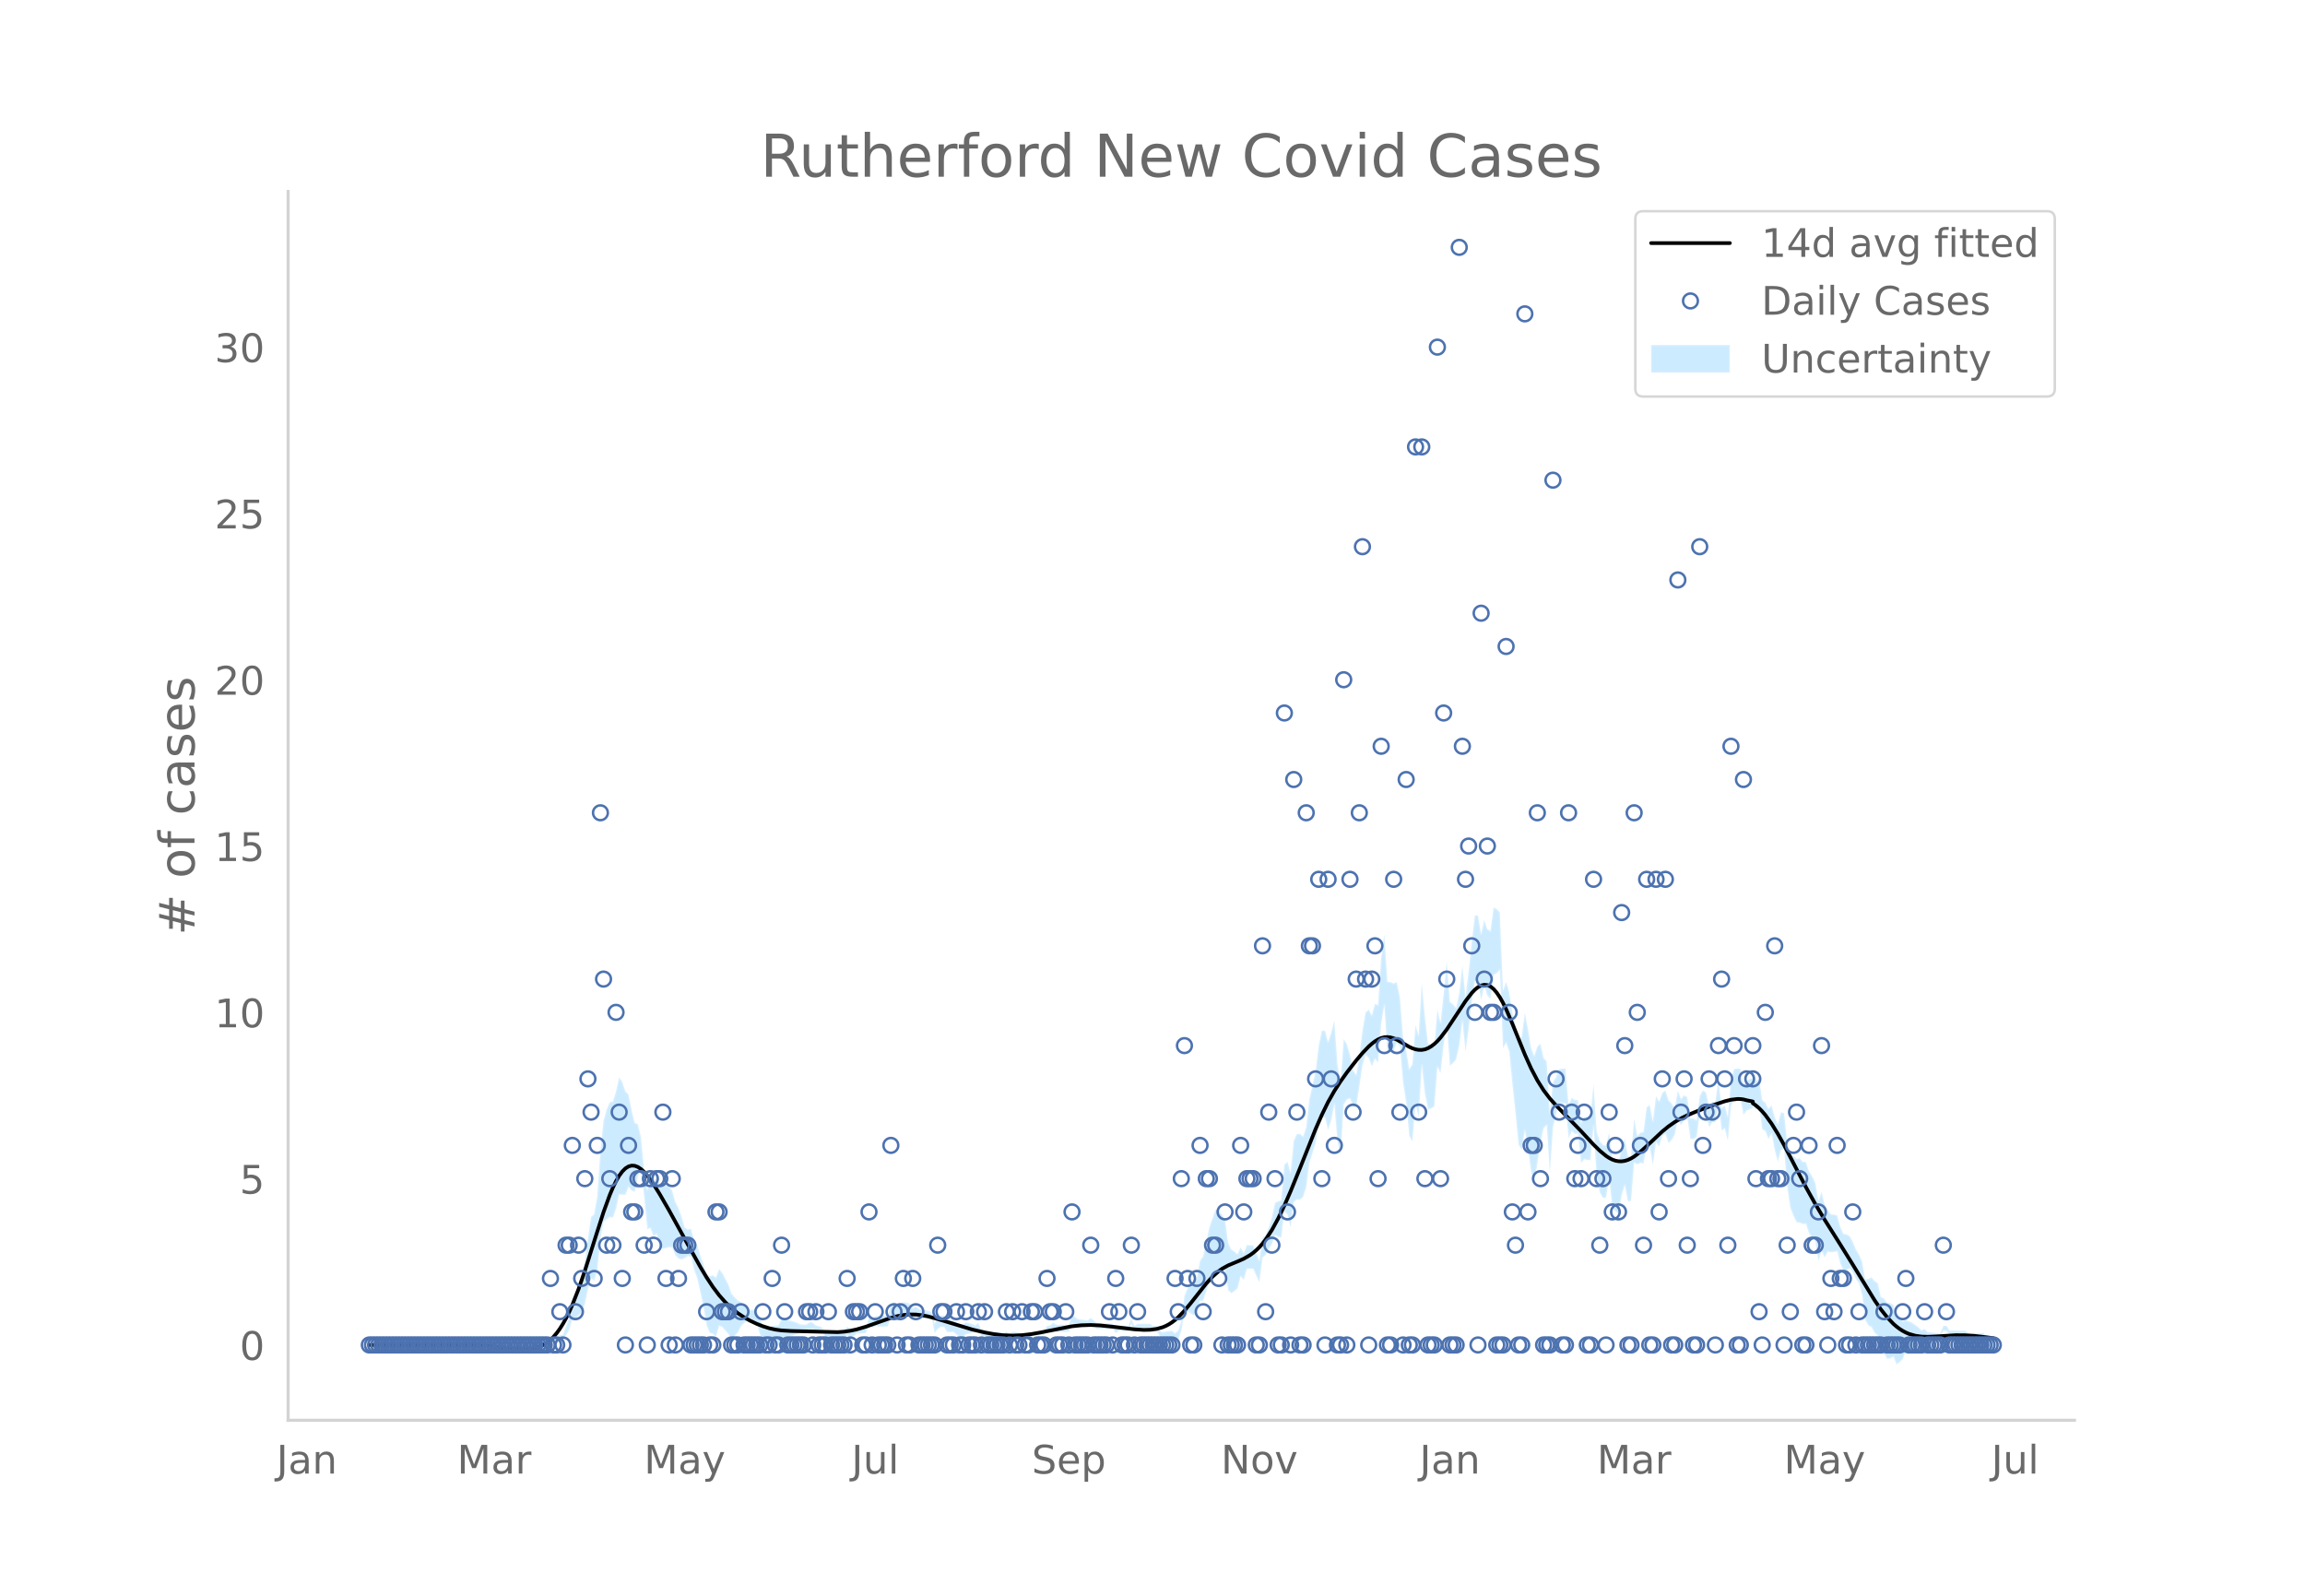 <svg height="864" viewBox="0 0 936 648" width="1248" xmlns="http://www.w3.org/2000/svg" xmlns:xlink="http://www.w3.org/1999/xlink"><defs><style>*{stroke-linecap:butt;stroke-linejoin:round}</style></defs><g id="figure_1"><path d="M0 648h936V0H0z" style="fill:#fff" id="patch_1"/><g id="axes_1"><path d="M117 576.72h725.4V77.76H117z" style="fill:none" id="patch_2"/><g id="PolyCollection_1"><defs><path d="M151.24-101.853H222.26l1.268-1.413 1.268.185 1.269.12 1.268-.742 1.268.144 1.268-2.33 1.268-2.04 1.269-4.198 1.268.107 1.268-1.8 1.268-.994 1.268-3.628 1.268-5.922 1.269-4.74 1.268 1.272 1.268-4.455 1.268-12.722 1.268-6.774 1.269-1.105 1.268-.88 1.268.233 1.268-3.606 1.268-5.835 1.268.086 1.269.067 1.268-3.2 1.268 1.476 1.268.52 1.268-6.381 1.269-3.313 1.268 11.64 1.268 13.16 1.268-.376 1.268 3.368 1.268-1.052 1.269 5.825 1.268.176 1.268-.177 1.268-.397 1.268.068 1.269 3.248 1.268 1.342 1.268.348 1.268-.568 1.268-.802 1.268.27 1.269 5.27 1.268 3.555 1.268 5.519 1.268 6.176 1.268 7.36 1.269 3.009 1.268.412 1.268 1.004 1.268-4.243 1.268.484 1.268 1.427 1.269 1.402 1.268 2.132 1.268-1.434 1.268-1.311 1.268-2.55 1.269-1.325 1.268-.863 1.268.893 1.268.024 1.268-.024 1.268 4.228 1.269 3.076 1.268 1.115 1.268 1.228 1.268-.85 1.268.2 1.269.111 1.268-2.999 1.268-.23 1.268-.297 1.268-.386 1.268-.349 1.269-.456 1.268-.652 1.268-.08 1.268.02 1.268-.965 1.269-.202 1.268.775 1.268-.277 1.268-.534 1.268 3.428 1.268.277 1.269.19 1.268.135 1.268.095 1.268.062 1.268.032 1.269-1.968 1.268.92 1.268-.167 1.268-1.166 1.268-.089 1.268-.101 1.269-.118 1.268-3.195 1.268 1.184 1.268-.71 1.268.144 1.269.056 1.268-.028 1.268-.113 1.268-3.389 1.268-.63 1.268.989h1.269l1.268-.989 1.268-.17 1.268-.349 1.268 1.855 1.269-1.142 1.268.82 1.268-.18 1.268-.23 1.268-.303 1.268-.455 1.269 6.906 1.268-1.692 1.268-.864 1.268.061 1.268 2.056 1.269.021 1.268-.08 1.268 1.077 1.268.996 1.268.021 1.268-1.111 1.269-.238 1.268-.366 1.268-.6 1.268-.975 1.268 3.021 1.269-.068 1.268.916 1.268.111 1.268.045 1.268-.015 1.268 1.093 1.269.123 1.268-.946 1.268.964 1.268-1.065 1.268-.141 1.269-.194 1.268-.613 1.268-.079 1.268.902 1.268-.965 1.268-.859 1.269.081 1.268.065h1.268l1.268-1.661 1.268.207 1.269-.756 1.268 1.035 1.268.036 1.268.005 1.268-.025 1.268-.059 1.269-3.595 1.268 1.02 1.268.94 1.268-.073 1.268-.13 1.269-.204 1.268-.924 1.268.918 1.268.965 1.268-.059 1.268-.066 1.269-.074 1.268-.085 1.268-.098 1.268 1.997 1.268-.988 1.269.031 1.268.01 1.268-.01 1.268-2.784 1.268 2.753 1.268-1.028H467.018l1.268.973 1.269.003 1.268 2.073 1.268 1.287 1.268.232 1.268.177 1.268.136 1.269.918 1.268-.912 1.268-3.86 1.268-7.164 1.268-.654 1.269.888 1.268.668 1.268-1.227 1.268-4.575 1.268-.124 1.268-3.835 1.269-3.722 1.268-2.034 1.268-2.31 1.268-.211 1.268.086 1.269-.117 1.268 7.923 1.268 1.222 1.268-.86 1.268-1.067 1.268-4.994 1.269 1.472 1.268-4.363 1.268-.118 1.268-.006 1.268 2.822 1.269 2.61 1.268-10 1.268-1.09 1.268-2.48 1.268-1.92 1.268-3.611 1.269.686 1.268.304 1.268-10.462 1.268 1.104 1.268 5.173 1.269-10.243 1.268-.994 1.268.024 1.268-1.088 1.268-3.939 1.268-9.908 1.269-3.997 1.268-3.923 1.268-6.98 1.268-3.564 1.268.132 1.269 4.966 1.268-3.933 1.268-6.66 1.268 15.224 1.268 5.473 1.268-20.459 1.269-1.978 1.268-.516 1.268 3.402 1.268-.033 1.268-8.155 1.269-8.62 1.268-4.206 1.268 1.183 1.268 3.392 1.268-3.056 1.268 1.546 1.269-15.722 1.268-7.648 1.268 19.307 1.268-.177 1.268-.546 1.269-3.305 1.268 1.532 1.268 14.778 1.268 8.124 1.268 13.518 1.268 2.113 1.269-15.119 1.268 5.364 1.268-21.145 1.268 11.597 1.268 6.36 1.269-.403 1.268-.674 1.268-16.192 1.268 2.49 1.268-11.45 1.268-8.048 1.269 16.515 1.268-1.006 1.268-1.503 1.268-5.636 1.268-10.093 1.269 12.541 1.268-9.186 1.268-10.971 1.268-8.5 1.268-.021 1.268 7.867 1.269-5.91 1.268 4.005 1.268 1.27 1.268-9.741 1.268-.68 1.269-1.366 1.268 31.836 1.268-2.242 1.268 3.731 1.268 12.943 1.268 11.96 1.269 12.887 1.268 1.99 1.268-7.903 1.268 7.208 1.268 9.568 1.269 4.39 1.268-7.77 1.268-8.411 1.268-5.783 1.268-1.403 1.268 19.414 1.269-18.228 1.268-5.627 1.268-4.473 1.268.123 1.268.114 1.269 14.17 1.268-2.956 1.268 1.09 1.268-.062 1.268 11.823 1.268-1.42 1.269.274 1.268.06 1.268-14.008 1.268 21.291 1.268 5.859 1.269 2.276 1.268-.277 1.268-8.231 1.268 12.473 1.268 1.3 1.268 1.053 1.269-7.575 1.268-4.014 1.268 6.627 1.268-.291 1.268-15.523 1.269.799 1.268-.708 1.268.385 1.268-7.39 1.268.894 1.268 6.939 1.269-9.139 1.268 1.728 1.268-4.24 1.268-.87 1.268 3.716 1.269-1.278 1.268-2.072 1.268-6.293 1.268 2.44 1.268-2.377 1.268-.84 1.269 8.746 1.268.062 1.268-.825 1.268-9.368 1.268-1.609 1.269 1.2 1.268 5.785 1.268-1.998 1.268-.09 1.268-8.122 1.268 11.59 1.269-.938 1.268 5.088 1.268-14 1.268-3.319 1.268.202 1.269-.104 1.268 6.76 1.268-1.88 2.536-.874v-1.107l1.268 1.782 1.269-1.141 1.268 8.893 1.268.869 1.268 3.21 1.268-2.432 1.269 6.852 1.268 4.829 1.268-4.864 1.268-.315 1.268 15.206 1.268 8.673 1.269 3.197 1.268 2.614 1.268.205 1.268.497 1.268-.033 1.269 3.83 1.268 1.893 1.268 1.284 1.268 8.04 1.268-4.118 1.268 2.667 1.269-2.356 1.268.312 1.268-.177 1.268-.261 1.268 4.96 1.269 2.982 1.268-.233 1.268-.709 1.268 1.553 1.268 2.713 1.268 1.827 1.269 4.772 1.268 10.143 1.268 2.155 1.268.611 1.268 2.383 1.269 1.042 1.268 6.005 1.268 1.25 1.268 2.22 1.268-.2 1.268-.723 1.269 3.181 1.268-.89 1.268-1.256 1.268-3.358 1.268-.479 1.269-.588 1.268-.892 1.268-.931 1.268-1.299 1.268-1.348 1.268.625 1.269-.111 1.268-.142 1.268-.186 1.268-.123 1.268-2.677 1.269.063 1.268 1.927 1.268-.008 1.268-.012 1.268-.017 1.268-.023 1.269-.03 1.268.994h6.341l1.268 3.142 1.268 1.214 1.268.276v-3.527l-1.268.275-1.268-.715-1.268-2.646H799.282l-1.268-.936-1.269-.03-1.268-.022-1.268-.018-1.268-.012-1.268-.007-1.268-1.932-1.269.062-1.268 3.112-1.268-.123-1.268-.186-1.268-.142-1.269-.111-1.268-1.305-1.268.582-1.268-1.299-1.268-.93-1.268-.893-1.269-.588-1.268-.48-1.268.502-1.268-1.256-1.268-.89-1.269-4.537-1.268-.723-1.268-.2-1.268-1.638-1.268-.68-1.268-5.572-1.269-.887-1.268-1.477-1.268.611-1.268.226-1.268-7.223-1.269-2.945-1.268-2.032-1.268-3.075-1.268-2.306-1.268-.71-1.268-.233-1.269-2.805-1.268-4.688-1.268-.261-1.268-.177-1.268-1.617-1.269-2.356-1.268-5.052-1.268 3.6-1.268-7.395-1.268-2.575-1.268-1.966-1.269-3.888-1.268-.033-1.268-1.433-1.268.205-1.268-1.245-1.269-.662-1.268-4.833-1.268-11.807-1.268-.315-1.268 4.784-1.268-2.89-1.269-4.723-1.268 1.425-1.268-2.577-1.268-1.061-1.268-8.471-1.269.788-1.268-2.077v.822l-2.536 1.055-1.268 1.98-1.268-6.746-1.269-.104-1.268.201-1.268 4.4-1.268 14.941-1.268-4.559-1.269.992-1.268-11.564-1.268 9.243-1.268-.09-1.268 1.86-1.268-5.79-1.269-.73-1.268 2.25-1.268 9.926-1.268-.825-1.268.062-1.269-8.619-1.268-.84-1.268 1.481-1.268-3.347-1.268 7.212-1.268-2.072-1.269-1.277-1.268-4.002-1.268 1.059-1.268 3.478-1.268-2.131-1.269 10.156-1.268-6.567-1.268.895-1.268 9.974-1.268.385-1.268 1.222-1.269-6.92-1.268 15.349-1.268-.291-1.268-6.879-1.268 3.703-1.269 5.932-1.268-.876-1.268-.63-1.268-10.68-1.268 5.274-1.268-.276-1.269-1.583-1.268-3.789-1.268-19.227-1.268 13.004-1.268.06-1.269.274-1.268 2.44-1.268-9.402-1.268-.062-1.268-.84-1.268 2.832-1.269-14.77-1.268.113-1.268.123-1.268 3.244-1.268 2.092-1.269 12.643-1.268-21.104-1.268-1.404-1.268-5.782-1.268 1.235-1.268 3.808-1.269-3.329-1.268-7.797-1.268-6.298-1.268 9.462-1.268 1.99-1.269-6.408-1.268-5.404-1.268-8.282-1.268-3.987-1.268 3.546-1.268-31.836-1.269-1.366-1.268-.68-1.268 9.554-1.268-.66-1.268-3.712-1.269 5.667-1.268-7.57-1.268-.02-1.268 10.794-1.268 12.183-1.268 10.108-1.269-12.541-1.268 11.13-1.268 5.942-1.268-1.503-1.268-1.006-1.269-16.287-1.268 13.176-1.268 11.705-1.268-5.228-1.268 14.68-1.268-.675-1.269-.403-1.268-11.005-1.268-13.486-1.268 21.303-1.268-4.284-1.269 15.753-1.268 2.113-1.268-7.706-1.268-5.382-1.268-16.094-1.268-6.186-1.269.554-1.268-.546-1.268-.177-1.268-19.282-1.268 9.717-1.269 19.008-1.268-.383-1.268 4.662-1.268-2.397-1.268 1.184-1.268 7.37-1.269 10.675-1.268 7.28-1.268-1.962-1.268-6.245-1.268-4.375-1.269-1.978-1.268 18.13-1.268-8.033-1.268-17.577-1.268 4.917-1.268 3.785-1.269-4.682-1.268.133-1.268 6.083-1.268 10.385-1.268 5.725-1.269 5.65-1.268 11.316-1.268 3.78-1.268-1.09-1.268.024-1.268 2.866-1.269 12.91-1.268-4.474-1.268 1.103-1.268 14.622-1.268.304-1.269.686-1.268 6.036-1.268 3.868-1.268 3.31-1.268.838-1.268 9.295-1.269-3.178-1.268-2.966-1.268-.006-1.268-.118-1.268 3.354-1.269-2.387-1.268 2.724-1.268-1.067-1.268-.86-1.268-2.637-1.268-9.442-1.269-2.046-1.268-1.844-1.268-.21-1.268 3.478-1.268 3.754-1.269 5.926-1.268 5.812-1.268 1.805-1.268 7.002-1.268 2.632-1.268.668-1.269.888-1.268 3.205-1.268 10.2-1.268 3.86-1.268 1.017-1.269-1.012-1.268.136-1.268.177-1.268.232-1.268-.642-1.268-1.786-1.269.003-1.268-.956h-5.073l-1.268.9-1.268-3.035-1.268 3.004-1.268-.01-1.268.01-1.269.032-1.268.94-1.268-1.861-1.268-.098-1.268-.085-1.269-.074-1.268-.066-1.268-.059-1.268-.964-1.268-1.011-1.268 1.005-1.269-.204-1.268-.13-1.268-.073-1.268-.989-1.268-.91-1.269 4.122-1.268-.058-1.268-.026-1.268.005-1.268.037-1.268-.895-1.269 1.174-1.268.207-1.268 2.197h-1.268l-1.268.065-1.269.081-1.268 1.071-1.268.965-1.268-1.028-1.268-.078-1.268-.614-1.269-.194-1.268-.14-1.268.863-1.268-.965-1.268.984-1.269.123-1.268-.837-1.268-.015-1.268.045-1.268.111-1.268-1.013-1.269-.068-1.268-2.767-1.268.954-1.268-.6-1.268-.366-1.269-.238-1.268.818-1.268.02-1.268-.932-1.268-.853-1.268-.08-1.269.021-1.268-1.803-1.268.062-1.268 1.065-1.268 2.166-1.269-4.67-1.268-.455-1.268-.304-1.268-.229-1.268-.18-1.268-1.11-1.269.788-1.268-2.004-1.268-.349-1.268-.17-1.268.94h-1.269l-1.268-.94-1.268 1.299-1.268 4.33-1.268-.114-1.268-.027-1.269.055-1.268.144-1.268 1.22-1.268-.746-1.268 4.523-1.269-.118-1.268-.101-1.268-.089-1.268.764-1.268-.168-1.268-1.009-1.269 1.891-1.268.032-1.268.062-1.268.095-1.268.135-1.269.19-1.268.277-1.268-2.36-1.268-.534-1.268-.278-1.268-1.154-1.269-.202-1.268.965-1.268.02-1.268-.08-1.268-.653-1.269-.456-1.268-.348-1.268-.386-1.268-.298-1.268-.23-1.268 2.79-1.269.111-1.268.201-1.268 1.078-1.268-.701-1.268-.815-1.269-2.712-1.268-3.49-1.268-.023-1.268.023-1.268-1.037-1.268-.862-1.269-1.326-1.268-.62-1.268-1.31-1.268-1.434-1.268-3.657-1.269-2.457-1.268-2.432-1.268-1.445-1.268 3.474-1.268-.925-1.268.412-1.269-.85-1.268-4.217-1.268-3.471-1.268-4.128-1.268-2.233-1.269-4.379-1.268.271-1.268-.802-1.268-4.427-1.268-3.512-1.268-2.516-1.269-4.47-1.268-1.862-1.268-.396-1.268-.177-1.268.176-1.269-3.822-1.268 2.806-1.268-.491-1.268 3.484-1.268-8.064-1.268-13.444-1.269-5.242-1.268-.593-1.268-5.268-1.268-6.243-1.268-1.27-1.269-3.792-1.268-1.844-1.268 5.742-1.268 4.112-1.268.233-1.268 2.98-1.269 4.682-1.268 12.521-1.268 18.15-1.268 7.121-1.268 1.272-1.269 8.767-1.268 9.513-1.268 6.02-1.268 2.865-1.268 3.988-1.268 2.037-1.269 7.378-1.268 3.75-1.268 3.457-1.268.145-1.268 1.186-1.269.121-1.268.185-1.268 2.445H151.241z" id="md159c4e9c3" style="stroke:#fff;stroke-opacity:.2"/></defs><g clip-path="url(#p5dc4e98321)"><use style="fill:#089fff;fill-opacity:.2;stroke:#fff;stroke-opacity:.2" xlink:href="#md159c4e9c3" y="648"/></g></g><path clip-path="url(#p5dc4e98321)" d="m149.973 546.147 41.85.087 6.34.376 6.342.63 6.34.598 2.537.043 2.536-.218 1.268-.244 1.269-.358 1.268-.493 1.268-.65 1.268-.827 1.268-1.025 1.268-1.245 1.269-1.487 1.268-1.748 1.268-2.014 1.268-2.283 1.268-2.556 1.269-2.833 2.536-6.463 2.536-7.351 3.805-12.047 3.804-11.871 2.537-6.964 1.268-2.999 1.268-2.596 1.268-2.17 1.268-1.726 1.269-1.264 1.268-.795 1.268-.342 1.268.084 1.268.484 1.269.855 1.268 1.179 1.268 1.452 2.536 3.525 2.537 4.05 3.804 6.606 7.61 13.84 5.072 9.102 2.536 4.24 2.537 3.84 2.536 3.374 2.536 2.874 2.537 2.416 2.536 2.015 2.537 1.68 2.536 1.417 2.536 1.2 2.537 1.003 2.536.8 2.536.563 2.537.341 3.804.23 19.023.457 2.536-.189 2.537-.364 2.536-.54 3.805-1.112 5.072-1.816 5.073-1.764 2.536-.692 2.537-.478 2.536-.23 2.537.038 2.536.286 2.536.502 3.805 1.038 13.95 4.24 5.073 1.19 3.804.699 3.805.447 3.804.141 3.805-.162 3.804-.444 3.805-.674 12.682-2.503 3.804-.405 3.805-.108 3.804.173 5.073.531 8.877 1.058 3.805.23 2.536-.053 2.537-.319 2.536-.693 1.268-.528 1.268-.667 1.268-.812 1.269-.96 1.268-1.109 2.536-2.642 2.537-3.053 6.34-8.038 2.537-2.753 2.536-2.255 1.268-.913 2.537-1.41 3.804-1.587 2.537-1.118 2.536-1.462 1.268-.924 1.268-1.077 1.269-1.25 1.268-1.44 1.268-1.643 2.536-3.884 2.537-4.637 2.536-5.294 2.536-5.816 3.805-9.375 6.34-15.883 2.537-5.781 2.537-5.177 2.536-4.486 2.536-3.93 2.537-3.558 3.804-4.891 2.537-3.012 2.536-2.654 1.268-1.13 1.268-.964 1.268-.776 1.269-.565 1.268-.329 1.268-.077 1.268.156 1.268.362 1.269.543 2.536 1.457 2.536 1.485 1.268.576 1.269.412 1.268.224 1.268.011 1.268-.225 1.268-.48 1.269-.73 1.268-.967 1.268-1.196 1.268-1.408 2.536-3.327 3.805-5.745 3.805-5.754 2.536-3.299 1.268-1.326 1.268-1.029 1.268-.676 1.269-.29 1.268.13 1.268.577 1.268 1.044 1.268 1.484 1.269 1.886 1.268 2.248 1.268 2.573 2.536 5.9 5.073 12.532 2.536 5.625 2.537 4.825 2.536 4.038 2.536 3.336 2.537 2.813 10.145 10.448 5.073 5.475 2.536 2.486 2.537 2.093 1.268.831 1.268.649 1.268.442 1.268.233 1.269.023 1.268-.184 1.268-.391 1.268-.592 1.268-.768 2.537-1.946 2.536-2.302L675 459.46l2.536-2.067 2.537-1.773 2.536-1.486 2.536-1.242 3.805-1.601 6.34-2.405 5.074-1.687 2.536-.63 2.536-.31 1.269.017 1.268.162 1.268.33 2.536.517v.709l1.268.902 1.269 1.097 1.268 1.293 1.268 1.487 2.536 3.504 2.537 4.108 2.536 4.563 5.073 9.805 3.804 7.302 3.805 6.853 3.804 6.393 6.341 10.052 5.073 8.156 8.877 14.51 2.537 3.668 2.536 3.209 2.536 2.66 1.269 1.11 1.268.957 1.268.81 1.268.674 1.268.542 2.537.735 2.536.355 2.536.085 3.805-.17 7.61-.471 3.804.026 3.804.25 5.073.585 2.536.345h0" style="fill:none;stroke:#000;stroke-linecap:round;stroke-width:1.5" id="line2d_1"/><g id="line2d_2"><defs><path d="M0 3a3 3 0 1 0 0-6 3 3 0 0 0 0 6z" id="mc25eaba991" style="stroke:#4c72b0"/></defs><g clip-path="url(#p5dc4e98321)"><use style="fill-opacity:0;stroke:#4c72b0" x="149.973" xlink:href="#mc25eaba991" y="546.147"/><use style="fill-opacity:0;stroke:#4c72b0" x="151.241" xlink:href="#mc25eaba991" y="546.147"/><use style="fill-opacity:0;stroke:#4c72b0" x="152.509" xlink:href="#mc25eaba991" y="546.147"/><use style="fill-opacity:0;stroke:#4c72b0" x="153.777" xlink:href="#mc25eaba991" y="546.147"/><use style="fill-opacity:0;stroke:#4c72b0" x="155.045" xlink:href="#mc25eaba991" y="546.147"/><use style="fill-opacity:0;stroke:#4c72b0" x="156.314" xlink:href="#mc25eaba991" y="546.147"/><use style="fill-opacity:0;stroke:#4c72b0" x="157.582" xlink:href="#mc25eaba991" y="546.147"/><use style="fill-opacity:0;stroke:#4c72b0" x="158.85" xlink:href="#mc25eaba991" y="546.147"/><use style="fill-opacity:0;stroke:#4c72b0" x="160.118" xlink:href="#mc25eaba991" y="546.147"/><use style="fill-opacity:0;stroke:#4c72b0" x="161.386" xlink:href="#mc25eaba991" y="546.147"/><use style="fill-opacity:0;stroke:#4c72b0" x="162.655" xlink:href="#mc25eaba991" y="546.147"/><use style="fill-opacity:0;stroke:#4c72b0" x="163.923" xlink:href="#mc25eaba991" y="546.147"/><use style="fill-opacity:0;stroke:#4c72b0" x="165.191" xlink:href="#mc25eaba991" y="546.147"/><use style="fill-opacity:0;stroke:#4c72b0" x="166.459" xlink:href="#mc25eaba991" y="546.147"/><use style="fill-opacity:0;stroke:#4c72b0" x="167.727" xlink:href="#mc25eaba991" y="546.147"/><use style="fill-opacity:0;stroke:#4c72b0" x="168.995" xlink:href="#mc25eaba991" y="546.147"/><use style="fill-opacity:0;stroke:#4c72b0" x="170.264" xlink:href="#mc25eaba991" y="546.147"/><use style="fill-opacity:0;stroke:#4c72b0" x="171.532" xlink:href="#mc25eaba991" y="546.147"/><use style="fill-opacity:0;stroke:#4c72b0" x="172.8" xlink:href="#mc25eaba991" y="546.147"/><use style="fill-opacity:0;stroke:#4c72b0" x="174.068" xlink:href="#mc25eaba991" y="546.147"/><use style="fill-opacity:0;stroke:#4c72b0" x="175.336" xlink:href="#mc25eaba991" y="546.147"/><use style="fill-opacity:0;stroke:#4c72b0" x="176.605" xlink:href="#mc25eaba991" y="546.147"/><use style="fill-opacity:0;stroke:#4c72b0" x="177.873" xlink:href="#mc25eaba991" y="546.147"/><use style="fill-opacity:0;stroke:#4c72b0" x="179.141" xlink:href="#mc25eaba991" y="546.147"/><use style="fill-opacity:0;stroke:#4c72b0" x="180.409" xlink:href="#mc25eaba991" y="546.147"/><use style="fill-opacity:0;stroke:#4c72b0" x="181.677" xlink:href="#mc25eaba991" y="546.147"/><use style="fill-opacity:0;stroke:#4c72b0" x="182.945" xlink:href="#mc25eaba991" y="546.147"/><use style="fill-opacity:0;stroke:#4c72b0" x="184.214" xlink:href="#mc25eaba991" y="546.147"/><use style="fill-opacity:0;stroke:#4c72b0" x="185.482" xlink:href="#mc25eaba991" y="546.147"/><use style="fill-opacity:0;stroke:#4c72b0" x="186.75" xlink:href="#mc25eaba991" y="546.147"/><use style="fill-opacity:0;stroke:#4c72b0" x="188.018" xlink:href="#mc25eaba991" y="546.147"/><use style="fill-opacity:0;stroke:#4c72b0" x="189.286" xlink:href="#mc25eaba991" y="546.147"/><use style="fill-opacity:0;stroke:#4c72b0" x="190.555" xlink:href="#mc25eaba991" y="546.147"/><use style="fill-opacity:0;stroke:#4c72b0" x="191.823" xlink:href="#mc25eaba991" y="546.147"/><use style="fill-opacity:0;stroke:#4c72b0" x="193.091" xlink:href="#mc25eaba991" y="546.147"/><use style="fill-opacity:0;stroke:#4c72b0" x="194.359" xlink:href="#mc25eaba991" y="546.147"/><use style="fill-opacity:0;stroke:#4c72b0" x="195.627" xlink:href="#mc25eaba991" y="546.147"/><use style="fill-opacity:0;stroke:#4c72b0" x="196.895" xlink:href="#mc25eaba991" y="546.147"/><use style="fill-opacity:0;stroke:#4c72b0" x="198.164" xlink:href="#mc25eaba991" y="546.147"/><use style="fill-opacity:0;stroke:#4c72b0" x="199.432" xlink:href="#mc25eaba991" y="546.147"/><use style="fill-opacity:0;stroke:#4c72b0" x="200.7" xlink:href="#mc25eaba991" y="546.147"/><use style="fill-opacity:0;stroke:#4c72b0" x="201.968" xlink:href="#mc25eaba991" y="546.147"/><use style="fill-opacity:0;stroke:#4c72b0" x="203.236" xlink:href="#mc25eaba991" y="546.147"/><use style="fill-opacity:0;stroke:#4c72b0" x="204.505" xlink:href="#mc25eaba991" y="546.147"/><use style="fill-opacity:0;stroke:#4c72b0" x="205.773" xlink:href="#mc25eaba991" y="546.147"/><use style="fill-opacity:0;stroke:#4c72b0" x="207.041" xlink:href="#mc25eaba991" y="546.147"/><use style="fill-opacity:0;stroke:#4c72b0" x="208.309" xlink:href="#mc25eaba991" y="546.147"/><use style="fill-opacity:0;stroke:#4c72b0" x="209.577" xlink:href="#mc25eaba991" y="546.147"/><use style="fill-opacity:0;stroke:#4c72b0" x="210.845" xlink:href="#mc25eaba991" y="546.147"/><use style="fill-opacity:0;stroke:#4c72b0" x="212.114" xlink:href="#mc25eaba991" y="546.147"/><use style="fill-opacity:0;stroke:#4c72b0" x="213.382" xlink:href="#mc25eaba991" y="546.147"/><use style="fill-opacity:0;stroke:#4c72b0" x="214.65" xlink:href="#mc25eaba991" y="546.147"/><use style="fill-opacity:0;stroke:#4c72b0" x="215.918" xlink:href="#mc25eaba991" y="546.147"/><use style="fill-opacity:0;stroke:#4c72b0" x="217.186" xlink:href="#mc25eaba991" y="546.147"/><use style="fill-opacity:0;stroke:#4c72b0" x="218.455" xlink:href="#mc25eaba991" y="546.147"/><use style="fill-opacity:0;stroke:#4c72b0" x="219.723" xlink:href="#mc25eaba991" y="546.147"/><use style="fill-opacity:0;stroke:#4c72b0" x="220.991" xlink:href="#mc25eaba991" y="546.147"/><use style="fill-opacity:0;stroke:#4c72b0" x="222.259" xlink:href="#mc25eaba991" y="546.147"/><use style="fill-opacity:0;stroke:#4c72b0" x="223.527" xlink:href="#mc25eaba991" y="519.135"/><use style="fill-opacity:0;stroke:#4c72b0" x="224.795" xlink:href="#mc25eaba991" y="546.147"/><use style="fill-opacity:0;stroke:#4c72b0" x="226.064" xlink:href="#mc25eaba991" y="546.147"/><use style="fill-opacity:0;stroke:#4c72b0" x="227.332" xlink:href="#mc25eaba991" y="532.641"/><use style="fill-opacity:0;stroke:#4c72b0" x="228.6" xlink:href="#mc25eaba991" y="546.147"/><use style="fill-opacity:0;stroke:#4c72b0" x="229.868" xlink:href="#mc25eaba991" y="505.629"/><use style="fill-opacity:0;stroke:#4c72b0" x="231.136" xlink:href="#mc25eaba991" y="505.629"/><use style="fill-opacity:0;stroke:#4c72b0" x="232.405" xlink:href="#mc25eaba991" y="465.11"/><use style="fill-opacity:0;stroke:#4c72b0" x="233.673" xlink:href="#mc25eaba991" y="532.641"/><use style="fill-opacity:0;stroke:#4c72b0" x="234.941" xlink:href="#mc25eaba991" y="505.629"/><use style="fill-opacity:0;stroke:#4c72b0" x="236.209" xlink:href="#mc25eaba991" y="519.135"/><use style="fill-opacity:0;stroke:#4c72b0" x="237.477" xlink:href="#mc25eaba991" y="478.616"/><use style="fill-opacity:0;stroke:#4c72b0" x="238.745" xlink:href="#mc25eaba991" y="438.097"/><use style="fill-opacity:0;stroke:#4c72b0" x="240.014" xlink:href="#mc25eaba991" y="451.603"/><use style="fill-opacity:0;stroke:#4c72b0" x="241.282" xlink:href="#mc25eaba991" y="519.135"/><use style="fill-opacity:0;stroke:#4c72b0" x="242.55" xlink:href="#mc25eaba991" y="465.11"/><use style="fill-opacity:0;stroke:#4c72b0" x="243.818" xlink:href="#mc25eaba991" y="330.047"/><use style="fill-opacity:0;stroke:#4c72b0" x="245.086" xlink:href="#mc25eaba991" y="397.578"/><use style="fill-opacity:0;stroke:#4c72b0" x="246.355" xlink:href="#mc25eaba991" y="505.629"/><use style="fill-opacity:0;stroke:#4c72b0" x="247.623" xlink:href="#mc25eaba991" y="478.616"/><use style="fill-opacity:0;stroke:#4c72b0" x="248.891" xlink:href="#mc25eaba991" y="505.629"/><use style="fill-opacity:0;stroke:#4c72b0" x="250.159" xlink:href="#mc25eaba991" y="411.085"/><use style="fill-opacity:0;stroke:#4c72b0" x="251.427" xlink:href="#mc25eaba991" y="451.603"/><use style="fill-opacity:0;stroke:#4c72b0" x="252.695" xlink:href="#mc25eaba991" y="519.135"/><use style="fill-opacity:0;stroke:#4c72b0" x="253.964" xlink:href="#mc25eaba991" y="546.147"/><use style="fill-opacity:0;stroke:#4c72b0" x="255.232" xlink:href="#mc25eaba991" y="465.11"/><use style="fill-opacity:0;stroke:#4c72b0" x="256.5" xlink:href="#mc25eaba991" y="492.122"/><use style="fill-opacity:0;stroke:#4c72b0" x="257.768" xlink:href="#mc25eaba991" y="492.122"/><use style="fill-opacity:0;stroke:#4c72b0" x="259.036" xlink:href="#mc25eaba991" y="478.616"/><use style="fill-opacity:0;stroke:#4c72b0" x="260.305" xlink:href="#mc25eaba991" y="478.616"/><use style="fill-opacity:0;stroke:#4c72b0" x="261.573" xlink:href="#mc25eaba991" y="505.629"/><use style="fill-opacity:0;stroke:#4c72b0" x="262.841" xlink:href="#mc25eaba991" y="546.147"/><use style="fill-opacity:0;stroke:#4c72b0" x="264.109" xlink:href="#mc25eaba991" y="478.616"/><use style="fill-opacity:0;stroke:#4c72b0" x="265.377" xlink:href="#mc25eaba991" y="505.629"/><use style="fill-opacity:0;stroke:#4c72b0" x="266.645" xlink:href="#mc25eaba991" y="478.616"/><use style="fill-opacity:0;stroke:#4c72b0" x="267.914" xlink:href="#mc25eaba991" y="478.616"/><use style="fill-opacity:0;stroke:#4c72b0" x="269.182" xlink:href="#mc25eaba991" y="451.603"/><use style="fill-opacity:0;stroke:#4c72b0" x="270.45" xlink:href="#mc25eaba991" y="519.135"/><use style="fill-opacity:0;stroke:#4c72b0" x="271.718" xlink:href="#mc25eaba991" y="546.147"/><use style="fill-opacity:0;stroke:#4c72b0" x="272.986" xlink:href="#mc25eaba991" y="478.616"/><use style="fill-opacity:0;stroke:#4c72b0" x="274.255" xlink:href="#mc25eaba991" y="546.147"/><use style="fill-opacity:0;stroke:#4c72b0" x="275.523" xlink:href="#mc25eaba991" y="519.135"/><use style="fill-opacity:0;stroke:#4c72b0" x="276.791" xlink:href="#mc25eaba991" y="505.629"/><use style="fill-opacity:0;stroke:#4c72b0" x="278.059" xlink:href="#mc25eaba991" y="505.629"/><use style="fill-opacity:0;stroke:#4c72b0" x="279.327" xlink:href="#mc25eaba991" y="505.629"/><use style="fill-opacity:0;stroke:#4c72b0" x="280.595" xlink:href="#mc25eaba991" y="546.147"/><use style="fill-opacity:0;stroke:#4c72b0" x="281.864" xlink:href="#mc25eaba991" y="546.147"/><use style="fill-opacity:0;stroke:#4c72b0" x="283.132" xlink:href="#mc25eaba991" y="546.147"/><use style="fill-opacity:0;stroke:#4c72b0" x="284.4" xlink:href="#mc25eaba991" y="546.147"/><use style="fill-opacity:0;stroke:#4c72b0" x="285.668" xlink:href="#mc25eaba991" y="546.147"/><use style="fill-opacity:0;stroke:#4c72b0" x="286.936" xlink:href="#mc25eaba991" y="532.641"/><use style="fill-opacity:0;stroke:#4c72b0" x="288.205" xlink:href="#mc25eaba991" y="546.147"/><use style="fill-opacity:0;stroke:#4c72b0" x="289.473" xlink:href="#mc25eaba991" y="546.147"/><use style="fill-opacity:0;stroke:#4c72b0" x="290.741" xlink:href="#mc25eaba991" y="492.122"/><use style="fill-opacity:0;stroke:#4c72b0" x="292.009" xlink:href="#mc25eaba991" y="492.122"/><use style="fill-opacity:0;stroke:#4c72b0" x="293.277" xlink:href="#mc25eaba991" y="532.641"/><use style="fill-opacity:0;stroke:#4c72b0" x="294.545" xlink:href="#mc25eaba991" y="532.641"/><use style="fill-opacity:0;stroke:#4c72b0" x="295.814" xlink:href="#mc25eaba991" y="532.641"/><use style="fill-opacity:0;stroke:#4c72b0" x="297.082" xlink:href="#mc25eaba991" y="546.147"/><use style="fill-opacity:0;stroke:#4c72b0" x="298.35" xlink:href="#mc25eaba991" y="546.147"/><use style="fill-opacity:0;stroke:#4c72b0" x="299.618" xlink:href="#mc25eaba991" y="546.147"/><use style="fill-opacity:0;stroke:#4c72b0" x="300.886" xlink:href="#mc25eaba991" y="532.641"/><use style="fill-opacity:0;stroke:#4c72b0" x="302.155" xlink:href="#mc25eaba991" y="546.147"/><use style="fill-opacity:0;stroke:#4c72b0" x="303.423" xlink:href="#mc25eaba991" y="546.147"/><use style="fill-opacity:0;stroke:#4c72b0" x="304.691" xlink:href="#mc25eaba991" y="546.147"/><use style="fill-opacity:0;stroke:#4c72b0" x="305.959" xlink:href="#mc25eaba991" y="546.147"/><use style="fill-opacity:0;stroke:#4c72b0" x="307.227" xlink:href="#mc25eaba991" y="546.147"/><use style="fill-opacity:0;stroke:#4c72b0" x="308.495" xlink:href="#mc25eaba991" y="546.147"/><use style="fill-opacity:0;stroke:#4c72b0" x="309.764" xlink:href="#mc25eaba991" y="532.641"/><use style="fill-opacity:0;stroke:#4c72b0" x="311.032" xlink:href="#mc25eaba991" y="546.147"/><use style="fill-opacity:0;stroke:#4c72b0" x="312.3" xlink:href="#mc25eaba991" y="546.147"/><use style="fill-opacity:0;stroke:#4c72b0" x="313.568" xlink:href="#mc25eaba991" y="519.135"/><use style="fill-opacity:0;stroke:#4c72b0" x="314.836" xlink:href="#mc25eaba991" y="546.147"/><use style="fill-opacity:0;stroke:#4c72b0" x="316.105" xlink:href="#mc25eaba991" y="546.147"/><use style="fill-opacity:0;stroke:#4c72b0" x="317.373" xlink:href="#mc25eaba991" y="505.629"/><use style="fill-opacity:0;stroke:#4c72b0" x="318.641" xlink:href="#mc25eaba991" y="532.641"/><use style="fill-opacity:0;stroke:#4c72b0" x="319.909" xlink:href="#mc25eaba991" y="546.147"/><use style="fill-opacity:0;stroke:#4c72b0" x="321.177" xlink:href="#mc25eaba991" y="546.147"/><use style="fill-opacity:0;stroke:#4c72b0" x="322.445" xlink:href="#mc25eaba991" y="546.147"/><use style="fill-opacity:0;stroke:#4c72b0" x="323.714" xlink:href="#mc25eaba991" y="546.147"/><use style="fill-opacity:0;stroke:#4c72b0" x="324.982" xlink:href="#mc25eaba991" y="546.147"/><use style="fill-opacity:0;stroke:#4c72b0" x="326.25" xlink:href="#mc25eaba991" y="546.147"/><use style="fill-opacity:0;stroke:#4c72b0" x="327.518" xlink:href="#mc25eaba991" y="532.641"/><use style="fill-opacity:0;stroke:#4c72b0" x="328.786" xlink:href="#mc25eaba991" y="532.641"/><use style="fill-opacity:0;stroke:#4c72b0" x="330.055" xlink:href="#mc25eaba991" y="546.147"/><use style="fill-opacity:0;stroke:#4c72b0" x="331.323" xlink:href="#mc25eaba991" y="532.641"/><use style="fill-opacity:0;stroke:#4c72b0" x="332.591" xlink:href="#mc25eaba991" y="546.147"/><use style="fill-opacity:0;stroke:#4c72b0" x="333.859" xlink:href="#mc25eaba991" y="546.147"/><use style="fill-opacity:0;stroke:#4c72b0" x="335.127" xlink:href="#mc25eaba991" y="546.147"/><use style="fill-opacity:0;stroke:#4c72b0" x="336.395" xlink:href="#mc25eaba991" y="532.641"/><use style="fill-opacity:0;stroke:#4c72b0" x="337.664" xlink:href="#mc25eaba991" y="546.147"/><use style="fill-opacity:0;stroke:#4c72b0" x="338.932" xlink:href="#mc25eaba991" y="546.147"/><use style="fill-opacity:0;stroke:#4c72b0" x="340.2" xlink:href="#mc25eaba991" y="546.147"/><use style="fill-opacity:0;stroke:#4c72b0" x="341.468" xlink:href="#mc25eaba991" y="546.147"/><use style="fill-opacity:0;stroke:#4c72b0" x="342.736" xlink:href="#mc25eaba991" y="546.147"/><use style="fill-opacity:0;stroke:#4c72b0" x="344.005" xlink:href="#mc25eaba991" y="519.135"/><use style="fill-opacity:0;stroke:#4c72b0" x="345.273" xlink:href="#mc25eaba991" y="546.147"/><use style="fill-opacity:0;stroke:#4c72b0" x="346.541" xlink:href="#mc25eaba991" y="532.641"/><use style="fill-opacity:0;stroke:#4c72b0" x="347.809" xlink:href="#mc25eaba991" y="532.641"/><use style="fill-opacity:0;stroke:#4c72b0" x="349.077" xlink:href="#mc25eaba991" y="532.641"/><use style="fill-opacity:0;stroke:#4c72b0" x="350.345" xlink:href="#mc25eaba991" y="546.147"/><use style="fill-opacity:0;stroke:#4c72b0" x="351.614" xlink:href="#mc25eaba991" y="546.147"/><use style="fill-opacity:0;stroke:#4c72b0" x="352.882" xlink:href="#mc25eaba991" y="492.122"/><use style="fill-opacity:0;stroke:#4c72b0" x="354.15" xlink:href="#mc25eaba991" y="546.147"/><use style="fill-opacity:0;stroke:#4c72b0" x="355.418" xlink:href="#mc25eaba991" y="532.641"/><use style="fill-opacity:0;stroke:#4c72b0" x="356.686" xlink:href="#mc25eaba991" y="546.147"/><use style="fill-opacity:0;stroke:#4c72b0" x="357.955" xlink:href="#mc25eaba991" y="546.147"/><use style="fill-opacity:0;stroke:#4c72b0" x="359.223" xlink:href="#mc25eaba991" y="546.147"/><use style="fill-opacity:0;stroke:#4c72b0" x="360.491" xlink:href="#mc25eaba991" y="546.147"/><use style="fill-opacity:0;stroke:#4c72b0" x="361.759" xlink:href="#mc25eaba991" y="465.11"/><use style="fill-opacity:0;stroke:#4c72b0" x="363.027" xlink:href="#mc25eaba991" y="532.641"/><use style="fill-opacity:0;stroke:#4c72b0" x="364.295" xlink:href="#mc25eaba991" y="546.147"/><use style="fill-opacity:0;stroke:#4c72b0" x="365.564" xlink:href="#mc25eaba991" y="532.641"/><use style="fill-opacity:0;stroke:#4c72b0" x="366.832" xlink:href="#mc25eaba991" y="519.135"/><use style="fill-opacity:0;stroke:#4c72b0" x="368.1" xlink:href="#mc25eaba991" y="546.147"/><use style="fill-opacity:0;stroke:#4c72b0" x="369.368" xlink:href="#mc25eaba991" y="546.147"/><use style="fill-opacity:0;stroke:#4c72b0" x="370.636" xlink:href="#mc25eaba991" y="519.135"/><use style="fill-opacity:0;stroke:#4c72b0" x="371.905" xlink:href="#mc25eaba991" y="532.641"/><use style="fill-opacity:0;stroke:#4c72b0" x="373.173" xlink:href="#mc25eaba991" y="546.147"/><use style="fill-opacity:0;stroke:#4c72b0" x="374.441" xlink:href="#mc25eaba991" y="546.147"/><use style="fill-opacity:0;stroke:#4c72b0" x="375.709" xlink:href="#mc25eaba991" y="546.147"/><use style="fill-opacity:0;stroke:#4c72b0" x="376.977" xlink:href="#mc25eaba991" y="546.147"/><use style="fill-opacity:0;stroke:#4c72b0" x="378.245" xlink:href="#mc25eaba991" y="546.147"/><use style="fill-opacity:0;stroke:#4c72b0" x="379.514" xlink:href="#mc25eaba991" y="546.147"/><use style="fill-opacity:0;stroke:#4c72b0" x="380.782" xlink:href="#mc25eaba991" y="505.629"/><use style="fill-opacity:0;stroke:#4c72b0" x="382.05" xlink:href="#mc25eaba991" y="532.641"/><use style="fill-opacity:0;stroke:#4c72b0" x="383.318" xlink:href="#mc25eaba991" y="532.641"/><use style="fill-opacity:0;stroke:#4c72b0" x="384.586" xlink:href="#mc25eaba991" y="546.147"/><use style="fill-opacity:0;stroke:#4c72b0" x="385.855" xlink:href="#mc25eaba991" y="546.147"/><use style="fill-opacity:0;stroke:#4c72b0" x="387.123" xlink:href="#mc25eaba991" y="546.147"/><use style="fill-opacity:0;stroke:#4c72b0" x="388.391" xlink:href="#mc25eaba991" y="532.641"/><use style="fill-opacity:0;stroke:#4c72b0" x="389.659" xlink:href="#mc25eaba991" y="546.147"/><use style="fill-opacity:0;stroke:#4c72b0" x="390.927" xlink:href="#mc25eaba991" y="546.147"/><use style="fill-opacity:0;stroke:#4c72b0" x="392.195" xlink:href="#mc25eaba991" y="532.641"/><use style="fill-opacity:0;stroke:#4c72b0" x="393.464" xlink:href="#mc25eaba991" y="546.147"/><use style="fill-opacity:0;stroke:#4c72b0" x="394.732" xlink:href="#mc25eaba991" y="546.147"/><use style="fill-opacity:0;stroke:#4c72b0" x="396" xlink:href="#mc25eaba991" y="546.147"/><use style="fill-opacity:0;stroke:#4c72b0" x="397.268" xlink:href="#mc25eaba991" y="532.641"/><use style="fill-opacity:0;stroke:#4c72b0" x="398.536" xlink:href="#mc25eaba991" y="546.147"/><use style="fill-opacity:0;stroke:#4c72b0" x="399.805" xlink:href="#mc25eaba991" y="532.641"/><use style="fill-opacity:0;stroke:#4c72b0" x="401.073" xlink:href="#mc25eaba991" y="546.147"/><use style="fill-opacity:0;stroke:#4c72b0" x="402.341" xlink:href="#mc25eaba991" y="546.147"/><use style="fill-opacity:0;stroke:#4c72b0" x="403.609" xlink:href="#mc25eaba991" y="546.147"/><use style="fill-opacity:0;stroke:#4c72b0" x="404.877" xlink:href="#mc25eaba991" y="546.147"/><use style="fill-opacity:0;stroke:#4c72b0" x="406.145" xlink:href="#mc25eaba991" y="546.147"/><use style="fill-opacity:0;stroke:#4c72b0" x="407.414" xlink:href="#mc25eaba991" y="546.147"/><use style="fill-opacity:0;stroke:#4c72b0" x="408.682" xlink:href="#mc25eaba991" y="532.641"/><use style="fill-opacity:0;stroke:#4c72b0" x="409.95" xlink:href="#mc25eaba991" y="546.147"/><use style="fill-opacity:0;stroke:#4c72b0" x="411.218" xlink:href="#mc25eaba991" y="532.641"/><use style="fill-opacity:0;stroke:#4c72b0" x="412.486" xlink:href="#mc25eaba991" y="546.147"/><use style="fill-opacity:0;stroke:#4c72b0" x="413.755" xlink:href="#mc25eaba991" y="546.147"/><use style="fill-opacity:0;stroke:#4c72b0" x="415.023" xlink:href="#mc25eaba991" y="532.641"/><use style="fill-opacity:0;stroke:#4c72b0" x="416.291" xlink:href="#mc25eaba991" y="546.147"/><use style="fill-opacity:0;stroke:#4c72b0" x="417.559" xlink:href="#mc25eaba991" y="546.147"/><use style="fill-opacity:0;stroke:#4c72b0" x="418.827" xlink:href="#mc25eaba991" y="532.641"/><use style="fill-opacity:0;stroke:#4c72b0" x="420.095" xlink:href="#mc25eaba991" y="532.641"/><use style="fill-opacity:0;stroke:#4c72b0" x="421.364" xlink:href="#mc25eaba991" y="546.147"/><use style="fill-opacity:0;stroke:#4c72b0" x="422.632" xlink:href="#mc25eaba991" y="546.147"/><use style="fill-opacity:0;stroke:#4c72b0" x="423.9" xlink:href="#mc25eaba991" y="546.147"/><use style="fill-opacity:0;stroke:#4c72b0" x="425.168" xlink:href="#mc25eaba991" y="519.135"/><use style="fill-opacity:0;stroke:#4c72b0" x="426.436" xlink:href="#mc25eaba991" y="532.641"/><use style="fill-opacity:0;stroke:#4c72b0" x="427.705" xlink:href="#mc25eaba991" y="532.641"/><use style="fill-opacity:0;stroke:#4c72b0" x="428.973" xlink:href="#mc25eaba991" y="546.147"/><use style="fill-opacity:0;stroke:#4c72b0" x="430.241" xlink:href="#mc25eaba991" y="546.147"/><use style="fill-opacity:0;stroke:#4c72b0" x="431.509" xlink:href="#mc25eaba991" y="546.147"/><use style="fill-opacity:0;stroke:#4c72b0" x="432.777" xlink:href="#mc25eaba991" y="532.641"/><use style="fill-opacity:0;stroke:#4c72b0" x="434.045" xlink:href="#mc25eaba991" y="546.147"/><use style="fill-opacity:0;stroke:#4c72b0" x="435.314" xlink:href="#mc25eaba991" y="492.122"/><use style="fill-opacity:0;stroke:#4c72b0" x="436.582" xlink:href="#mc25eaba991" y="546.147"/><use style="fill-opacity:0;stroke:#4c72b0" x="437.85" xlink:href="#mc25eaba991" y="546.147"/><use style="fill-opacity:0;stroke:#4c72b0" x="439.118" xlink:href="#mc25eaba991" y="546.147"/><use style="fill-opacity:0;stroke:#4c72b0" x="440.386" xlink:href="#mc25eaba991" y="546.147"/><use style="fill-opacity:0;stroke:#4c72b0" x="441.655" xlink:href="#mc25eaba991" y="546.147"/><use style="fill-opacity:0;stroke:#4c72b0" x="442.923" xlink:href="#mc25eaba991" y="505.629"/><use style="fill-opacity:0;stroke:#4c72b0" x="444.191" xlink:href="#mc25eaba991" y="546.147"/><use style="fill-opacity:0;stroke:#4c72b0" x="445.459" xlink:href="#mc25eaba991" y="546.147"/><use style="fill-opacity:0;stroke:#4c72b0" x="446.727" xlink:href="#mc25eaba991" y="546.147"/><use style="fill-opacity:0;stroke:#4c72b0" x="447.995" xlink:href="#mc25eaba991" y="546.147"/><use style="fill-opacity:0;stroke:#4c72b0" x="449.264" xlink:href="#mc25eaba991" y="546.147"/><use style="fill-opacity:0;stroke:#4c72b0" x="450.532" xlink:href="#mc25eaba991" y="532.641"/><use style="fill-opacity:0;stroke:#4c72b0" x="451.8" xlink:href="#mc25eaba991" y="546.147"/><use style="fill-opacity:0;stroke:#4c72b0" x="453.068" xlink:href="#mc25eaba991" y="519.135"/><use style="fill-opacity:0;stroke:#4c72b0" x="454.336" xlink:href="#mc25eaba991" y="532.641"/><use style="fill-opacity:0;stroke:#4c72b0" x="455.605" xlink:href="#mc25eaba991" y="546.147"/><use style="fill-opacity:0;stroke:#4c72b0" x="456.873" xlink:href="#mc25eaba991" y="546.147"/><use style="fill-opacity:0;stroke:#4c72b0" x="458.141" xlink:href="#mc25eaba991" y="546.147"/><use style="fill-opacity:0;stroke:#4c72b0" x="459.409" xlink:href="#mc25eaba991" y="505.629"/><use style="fill-opacity:0;stroke:#4c72b0" x="460.677" xlink:href="#mc25eaba991" y="546.147"/><use style="fill-opacity:0;stroke:#4c72b0" x="461.945" xlink:href="#mc25eaba991" y="532.641"/><use style="fill-opacity:0;stroke:#4c72b0" x="463.214" xlink:href="#mc25eaba991" y="546.147"/><use style="fill-opacity:0;stroke:#4c72b0" x="464.482" xlink:href="#mc25eaba991" y="546.147"/><use style="fill-opacity:0;stroke:#4c72b0" x="465.75" xlink:href="#mc25eaba991" y="546.147"/><use style="fill-opacity:0;stroke:#4c72b0" x="467.018" xlink:href="#mc25eaba991" y="546.147"/><use style="fill-opacity:0;stroke:#4c72b0" x="468.286" xlink:href="#mc25eaba991" y="546.147"/><use style="fill-opacity:0;stroke:#4c72b0" x="469.555" xlink:href="#mc25eaba991" y="546.147"/><use style="fill-opacity:0;stroke:#4c72b0" x="470.823" xlink:href="#mc25eaba991" y="546.147"/><use style="fill-opacity:0;stroke:#4c72b0" x="472.091" xlink:href="#mc25eaba991" y="546.147"/><use style="fill-opacity:0;stroke:#4c72b0" x="473.359" xlink:href="#mc25eaba991" y="546.147"/><use style="fill-opacity:0;stroke:#4c72b0" x="474.627" xlink:href="#mc25eaba991" y="546.147"/><use style="fill-opacity:0;stroke:#4c72b0" x="475.895" xlink:href="#mc25eaba991" y="546.147"/><use style="fill-opacity:0;stroke:#4c72b0" x="477.164" xlink:href="#mc25eaba991" y="519.135"/><use style="fill-opacity:0;stroke:#4c72b0" x="478.432" xlink:href="#mc25eaba991" y="532.641"/><use style="fill-opacity:0;stroke:#4c72b0" x="479.7" xlink:href="#mc25eaba991" y="478.616"/><use style="fill-opacity:0;stroke:#4c72b0" x="480.968" xlink:href="#mc25eaba991" y="424.591"/><use style="fill-opacity:0;stroke:#4c72b0" x="482.236" xlink:href="#mc25eaba991" y="519.135"/><use style="fill-opacity:0;stroke:#4c72b0" x="483.505" xlink:href="#mc25eaba991" y="546.147"/><use style="fill-opacity:0;stroke:#4c72b0" x="484.773" xlink:href="#mc25eaba991" y="546.147"/><use style="fill-opacity:0;stroke:#4c72b0" x="486.041" xlink:href="#mc25eaba991" y="519.135"/><use style="fill-opacity:0;stroke:#4c72b0" x="487.309" xlink:href="#mc25eaba991" y="465.11"/><use style="fill-opacity:0;stroke:#4c72b0" x="488.577" xlink:href="#mc25eaba991" y="532.641"/><use style="fill-opacity:0;stroke:#4c72b0" x="489.845" xlink:href="#mc25eaba991" y="478.616"/><use style="fill-opacity:0;stroke:#4c72b0" x="491.114" xlink:href="#mc25eaba991" y="478.616"/><use style="fill-opacity:0;stroke:#4c72b0" x="492.382" xlink:href="#mc25eaba991" y="505.629"/><use style="fill-opacity:0;stroke:#4c72b0" x="493.65" xlink:href="#mc25eaba991" y="505.629"/><use style="fill-opacity:0;stroke:#4c72b0" x="494.918" xlink:href="#mc25eaba991" y="519.135"/><use style="fill-opacity:0;stroke:#4c72b0" x="496.186" xlink:href="#mc25eaba991" y="546.147"/><use style="fill-opacity:0;stroke:#4c72b0" x="497.455" xlink:href="#mc25eaba991" y="492.122"/><use style="fill-opacity:0;stroke:#4c72b0" x="498.723" xlink:href="#mc25eaba991" y="546.147"/><use style="fill-opacity:0;stroke:#4c72b0" x="499.991" xlink:href="#mc25eaba991" y="546.147"/><use style="fill-opacity:0;stroke:#4c72b0" x="501.259" xlink:href="#mc25eaba991" y="546.147"/><use style="fill-opacity:0;stroke:#4c72b0" x="502.527" xlink:href="#mc25eaba991" y="546.147"/><use style="fill-opacity:0;stroke:#4c72b0" x="503.795" xlink:href="#mc25eaba991" y="465.11"/><use style="fill-opacity:0;stroke:#4c72b0" x="505.064" xlink:href="#mc25eaba991" y="492.122"/><use style="fill-opacity:0;stroke:#4c72b0" x="506.332" xlink:href="#mc25eaba991" y="478.616"/><use style="fill-opacity:0;stroke:#4c72b0" x="507.6" xlink:href="#mc25eaba991" y="478.616"/><use style="fill-opacity:0;stroke:#4c72b0" x="508.868" xlink:href="#mc25eaba991" y="478.616"/><use style="fill-opacity:0;stroke:#4c72b0" x="510.136" xlink:href="#mc25eaba991" y="546.147"/><use style="fill-opacity:0;stroke:#4c72b0" x="511.405" xlink:href="#mc25eaba991" y="546.147"/><use style="fill-opacity:0;stroke:#4c72b0" x="512.673" xlink:href="#mc25eaba991" y="384.072"/><use style="fill-opacity:0;stroke:#4c72b0" x="513.941" xlink:href="#mc25eaba991" y="532.641"/><use style="fill-opacity:0;stroke:#4c72b0" x="515.209" xlink:href="#mc25eaba991" y="451.603"/><use style="fill-opacity:0;stroke:#4c72b0" x="516.477" xlink:href="#mc25eaba991" y="505.629"/><use style="fill-opacity:0;stroke:#4c72b0" x="517.745" xlink:href="#mc25eaba991" y="478.616"/><use style="fill-opacity:0;stroke:#4c72b0" x="519.014" xlink:href="#mc25eaba991" y="546.147"/><use style="fill-opacity:0;stroke:#4c72b0" x="520.282" xlink:href="#mc25eaba991" y="546.147"/><use style="fill-opacity:0;stroke:#4c72b0" x="521.55" xlink:href="#mc25eaba991" y="289.528"/><use style="fill-opacity:0;stroke:#4c72b0" x="522.818" xlink:href="#mc25eaba991" y="492.122"/><use style="fill-opacity:0;stroke:#4c72b0" x="524.086" xlink:href="#mc25eaba991" y="546.147"/><use style="fill-opacity:0;stroke:#4c72b0" x="525.355" xlink:href="#mc25eaba991" y="316.541"/><use style="fill-opacity:0;stroke:#4c72b0" x="526.623" xlink:href="#mc25eaba991" y="451.603"/><use style="fill-opacity:0;stroke:#4c72b0" x="527.891" xlink:href="#mc25eaba991" y="546.147"/><use style="fill-opacity:0;stroke:#4c72b0" x="529.159" xlink:href="#mc25eaba991" y="546.147"/><use style="fill-opacity:0;stroke:#4c72b0" x="530.427" xlink:href="#mc25eaba991" y="330.047"/><use style="fill-opacity:0;stroke:#4c72b0" x="531.695" xlink:href="#mc25eaba991" y="384.072"/><use style="fill-opacity:0;stroke:#4c72b0" x="532.964" xlink:href="#mc25eaba991" y="384.072"/><use style="fill-opacity:0;stroke:#4c72b0" x="534.232" xlink:href="#mc25eaba991" y="438.097"/><use style="fill-opacity:0;stroke:#4c72b0" x="535.5" xlink:href="#mc25eaba991" y="357.059"/><use style="fill-opacity:0;stroke:#4c72b0" x="536.768" xlink:href="#mc25eaba991" y="478.616"/><use style="fill-opacity:0;stroke:#4c72b0" x="538.036" xlink:href="#mc25eaba991" y="546.147"/><use style="fill-opacity:0;stroke:#4c72b0" x="539.305" xlink:href="#mc25eaba991" y="357.059"/><use style="fill-opacity:0;stroke:#4c72b0" x="540.573" xlink:href="#mc25eaba991" y="438.097"/><use style="fill-opacity:0;stroke:#4c72b0" x="541.841" xlink:href="#mc25eaba991" y="465.11"/><use style="fill-opacity:0;stroke:#4c72b0" x="543.109" xlink:href="#mc25eaba991" y="546.147"/><use style="fill-opacity:0;stroke:#4c72b0" x="544.377" xlink:href="#mc25eaba991" y="546.147"/><use style="fill-opacity:0;stroke:#4c72b0" x="545.645" xlink:href="#mc25eaba991" y="276.022"/><use style="fill-opacity:0;stroke:#4c72b0" x="546.914" xlink:href="#mc25eaba991" y="546.147"/><use style="fill-opacity:0;stroke:#4c72b0" x="548.182" xlink:href="#mc25eaba991" y="357.059"/><use style="fill-opacity:0;stroke:#4c72b0" x="549.45" xlink:href="#mc25eaba991" y="451.603"/><use style="fill-opacity:0;stroke:#4c72b0" x="550.718" xlink:href="#mc25eaba991" y="397.578"/><use style="fill-opacity:0;stroke:#4c72b0" x="551.986" xlink:href="#mc25eaba991" y="330.047"/><use style="fill-opacity:0;stroke:#4c72b0" x="553.255" xlink:href="#mc25eaba991" y="221.997"/><use style="fill-opacity:0;stroke:#4c72b0" x="554.523" xlink:href="#mc25eaba991" y="397.578"/><use style="fill-opacity:0;stroke:#4c72b0" x="555.791" xlink:href="#mc25eaba991" y="546.147"/><use style="fill-opacity:0;stroke:#4c72b0" x="557.059" xlink:href="#mc25eaba991" y="397.578"/><use style="fill-opacity:0;stroke:#4c72b0" x="558.327" xlink:href="#mc25eaba991" y="384.072"/><use style="fill-opacity:0;stroke:#4c72b0" x="559.595" xlink:href="#mc25eaba991" y="478.616"/><use style="fill-opacity:0;stroke:#4c72b0" x="560.864" xlink:href="#mc25eaba991" y="303.034"/><use style="fill-opacity:0;stroke:#4c72b0" x="562.132" xlink:href="#mc25eaba991" y="424.591"/><use style="fill-opacity:0;stroke:#4c72b0" x="563.4" xlink:href="#mc25eaba991" y="546.147"/><use style="fill-opacity:0;stroke:#4c72b0" x="564.668" xlink:href="#mc25eaba991" y="546.147"/><use style="fill-opacity:0;stroke:#4c72b0" x="565.936" xlink:href="#mc25eaba991" y="357.059"/><use style="fill-opacity:0;stroke:#4c72b0" x="567.205" xlink:href="#mc25eaba991" y="424.591"/><use style="fill-opacity:0;stroke:#4c72b0" x="568.473" xlink:href="#mc25eaba991" y="451.603"/><use style="fill-opacity:0;stroke:#4c72b0" x="569.741" xlink:href="#mc25eaba991" y="546.147"/><use style="fill-opacity:0;stroke:#4c72b0" x="571.009" xlink:href="#mc25eaba991" y="316.541"/><use style="fill-opacity:0;stroke:#4c72b0" x="572.277" xlink:href="#mc25eaba991" y="546.147"/><use style="fill-opacity:0;stroke:#4c72b0" x="573.545" xlink:href="#mc25eaba991" y="546.147"/><use style="fill-opacity:0;stroke:#4c72b0" x="574.814" xlink:href="#mc25eaba991" y="181.478"/><use style="fill-opacity:0;stroke:#4c72b0" x="576.082" xlink:href="#mc25eaba991" y="451.603"/><use style="fill-opacity:0;stroke:#4c72b0" x="577.35" xlink:href="#mc25eaba991" y="181.478"/><use style="fill-opacity:0;stroke:#4c72b0" x="578.618" xlink:href="#mc25eaba991" y="478.616"/><use style="fill-opacity:0;stroke:#4c72b0" x="579.886" xlink:href="#mc25eaba991" y="546.147"/><use style="fill-opacity:0;stroke:#4c72b0" x="581.155" xlink:href="#mc25eaba991" y="546.147"/><use style="fill-opacity:0;stroke:#4c72b0" x="582.423" xlink:href="#mc25eaba991" y="546.147"/><use style="fill-opacity:0;stroke:#4c72b0" x="583.691" xlink:href="#mc25eaba991" y="140.959"/><use style="fill-opacity:0;stroke:#4c72b0" x="584.959" xlink:href="#mc25eaba991" y="478.616"/><use style="fill-opacity:0;stroke:#4c72b0" x="586.227" xlink:href="#mc25eaba991" y="289.528"/><use style="fill-opacity:0;stroke:#4c72b0" x="587.495" xlink:href="#mc25eaba991" y="397.578"/><use style="fill-opacity:0;stroke:#4c72b0" x="588.764" xlink:href="#mc25eaba991" y="546.147"/><use style="fill-opacity:0;stroke:#4c72b0" x="590.032" xlink:href="#mc25eaba991" y="546.147"/><use style="fill-opacity:0;stroke:#4c72b0" x="591.3" xlink:href="#mc25eaba991" y="546.147"/><use style="fill-opacity:0;stroke:#4c72b0" x="592.568" xlink:href="#mc25eaba991" y="100.44"/><use style="fill-opacity:0;stroke:#4c72b0" x="593.836" xlink:href="#mc25eaba991" y="303.034"/><use style="fill-opacity:0;stroke:#4c72b0" x="595.105" xlink:href="#mc25eaba991" y="357.059"/><use style="fill-opacity:0;stroke:#4c72b0" x="596.373" xlink:href="#mc25eaba991" y="343.553"/><use style="fill-opacity:0;stroke:#4c72b0" x="597.641" xlink:href="#mc25eaba991" y="384.072"/><use style="fill-opacity:0;stroke:#4c72b0" x="598.909" xlink:href="#mc25eaba991" y="411.085"/><use style="fill-opacity:0;stroke:#4c72b0" x="600.177" xlink:href="#mc25eaba991" y="546.147"/><use style="fill-opacity:0;stroke:#4c72b0" x="601.445" xlink:href="#mc25eaba991" y="249.009"/><use style="fill-opacity:0;stroke:#4c72b0" x="602.714" xlink:href="#mc25eaba991" y="397.578"/><use style="fill-opacity:0;stroke:#4c72b0" x="603.982" xlink:href="#mc25eaba991" y="343.553"/><use style="fill-opacity:0;stroke:#4c72b0" x="605.25" xlink:href="#mc25eaba991" y="411.085"/><use style="fill-opacity:0;stroke:#4c72b0" x="606.518" xlink:href="#mc25eaba991" y="411.085"/><use style="fill-opacity:0;stroke:#4c72b0" x="607.786" xlink:href="#mc25eaba991" y="546.147"/><use style="fill-opacity:0;stroke:#4c72b0" x="609.055" xlink:href="#mc25eaba991" y="546.147"/><use style="fill-opacity:0;stroke:#4c72b0" x="610.323" xlink:href="#mc25eaba991" y="546.147"/><use style="fill-opacity:0;stroke:#4c72b0" x="611.591" xlink:href="#mc25eaba991" y="262.515"/><use style="fill-opacity:0;stroke:#4c72b0" x="612.859" xlink:href="#mc25eaba991" y="411.085"/><use style="fill-opacity:0;stroke:#4c72b0" x="614.127" xlink:href="#mc25eaba991" y="492.122"/><use style="fill-opacity:0;stroke:#4c72b0" x="615.395" xlink:href="#mc25eaba991" y="505.629"/><use style="fill-opacity:0;stroke:#4c72b0" x="616.664" xlink:href="#mc25eaba991" y="546.147"/><use style="fill-opacity:0;stroke:#4c72b0" x="617.932" xlink:href="#mc25eaba991" y="546.147"/><use style="fill-opacity:0;stroke:#4c72b0" x="619.2" xlink:href="#mc25eaba991" y="127.453"/><use style="fill-opacity:0;stroke:#4c72b0" x="620.468" xlink:href="#mc25eaba991" y="492.122"/><use style="fill-opacity:0;stroke:#4c72b0" x="621.736" xlink:href="#mc25eaba991" y="465.11"/><use style="fill-opacity:0;stroke:#4c72b0" x="623.005" xlink:href="#mc25eaba991" y="465.11"/><use style="fill-opacity:0;stroke:#4c72b0" x="624.273" xlink:href="#mc25eaba991" y="330.047"/><use style="fill-opacity:0;stroke:#4c72b0" x="625.541" xlink:href="#mc25eaba991" y="478.616"/><use style="fill-opacity:0;stroke:#4c72b0" x="626.809" xlink:href="#mc25eaba991" y="546.147"/><use style="fill-opacity:0;stroke:#4c72b0" x="628.077" xlink:href="#mc25eaba991" y="546.147"/><use style="fill-opacity:0;stroke:#4c72b0" x="629.345" xlink:href="#mc25eaba991" y="546.147"/><use style="fill-opacity:0;stroke:#4c72b0" x="630.614" xlink:href="#mc25eaba991" y="194.984"/><use style="fill-opacity:0;stroke:#4c72b0" x="631.882" xlink:href="#mc25eaba991" y="438.097"/><use style="fill-opacity:0;stroke:#4c72b0" x="633.15" xlink:href="#mc25eaba991" y="451.603"/><use style="fill-opacity:0;stroke:#4c72b0" x="634.418" xlink:href="#mc25eaba991" y="546.147"/><use style="fill-opacity:0;stroke:#4c72b0" x="635.686" xlink:href="#mc25eaba991" y="546.147"/><use style="fill-opacity:0;stroke:#4c72b0" x="636.955" xlink:href="#mc25eaba991" y="330.047"/><use style="fill-opacity:0;stroke:#4c72b0" x="638.223" xlink:href="#mc25eaba991" y="451.603"/><use style="fill-opacity:0;stroke:#4c72b0" x="639.491" xlink:href="#mc25eaba991" y="478.616"/><use style="fill-opacity:0;stroke:#4c72b0" x="640.759" xlink:href="#mc25eaba991" y="465.11"/><use style="fill-opacity:0;stroke:#4c72b0" x="642.027" xlink:href="#mc25eaba991" y="478.616"/><use style="fill-opacity:0;stroke:#4c72b0" x="643.295" xlink:href="#mc25eaba991" y="451.603"/><use style="fill-opacity:0;stroke:#4c72b0" x="644.564" xlink:href="#mc25eaba991" y="546.147"/><use style="fill-opacity:0;stroke:#4c72b0" x="645.832" xlink:href="#mc25eaba991" y="546.147"/><use style="fill-opacity:0;stroke:#4c72b0" x="647.1" xlink:href="#mc25eaba991" y="357.059"/><use style="fill-opacity:0;stroke:#4c72b0" x="648.368" xlink:href="#mc25eaba991" y="478.616"/><use style="fill-opacity:0;stroke:#4c72b0" x="649.636" xlink:href="#mc25eaba991" y="505.629"/><use style="fill-opacity:0;stroke:#4c72b0" x="650.905" xlink:href="#mc25eaba991" y="478.616"/><use style="fill-opacity:0;stroke:#4c72b0" x="652.173" xlink:href="#mc25eaba991" y="546.147"/><use style="fill-opacity:0;stroke:#4c72b0" x="653.441" xlink:href="#mc25eaba991" y="451.603"/><use style="fill-opacity:0;stroke:#4c72b0" x="654.709" xlink:href="#mc25eaba991" y="492.122"/><use style="fill-opacity:0;stroke:#4c72b0" x="655.977" xlink:href="#mc25eaba991" y="465.11"/><use style="fill-opacity:0;stroke:#4c72b0" x="657.245" xlink:href="#mc25eaba991" y="492.122"/><use style="fill-opacity:0;stroke:#4c72b0" x="658.514" xlink:href="#mc25eaba991" y="370.566"/><use style="fill-opacity:0;stroke:#4c72b0" x="659.782" xlink:href="#mc25eaba991" y="424.591"/><use style="fill-opacity:0;stroke:#4c72b0" x="661.05" xlink:href="#mc25eaba991" y="546.147"/><use style="fill-opacity:0;stroke:#4c72b0" x="662.318" xlink:href="#mc25eaba991" y="546.147"/><use style="fill-opacity:0;stroke:#4c72b0" x="663.586" xlink:href="#mc25eaba991" y="330.047"/><use style="fill-opacity:0;stroke:#4c72b0" x="664.855" xlink:href="#mc25eaba991" y="411.085"/><use style="fill-opacity:0;stroke:#4c72b0" x="666.123" xlink:href="#mc25eaba991" y="465.11"/><use style="fill-opacity:0;stroke:#4c72b0" x="667.391" xlink:href="#mc25eaba991" y="505.629"/><use style="fill-opacity:0;stroke:#4c72b0" x="668.659" xlink:href="#mc25eaba991" y="357.059"/><use style="fill-opacity:0;stroke:#4c72b0" x="669.927" xlink:href="#mc25eaba991" y="546.147"/><use style="fill-opacity:0;stroke:#4c72b0" x="671.195" xlink:href="#mc25eaba991" y="546.147"/><use style="fill-opacity:0;stroke:#4c72b0" x="672.464" xlink:href="#mc25eaba991" y="357.059"/><use style="fill-opacity:0;stroke:#4c72b0" x="673.732" xlink:href="#mc25eaba991" y="492.122"/><use style="fill-opacity:0;stroke:#4c72b0" x="675" xlink:href="#mc25eaba991" y="438.097"/><use style="fill-opacity:0;stroke:#4c72b0" x="676.268" xlink:href="#mc25eaba991" y="357.059"/><use style="fill-opacity:0;stroke:#4c72b0" x="677.536" xlink:href="#mc25eaba991" y="478.616"/><use style="fill-opacity:0;stroke:#4c72b0" x="678.805" xlink:href="#mc25eaba991" y="546.147"/><use style="fill-opacity:0;stroke:#4c72b0" x="680.073" xlink:href="#mc25eaba991" y="546.147"/><use style="fill-opacity:0;stroke:#4c72b0" x="681.341" xlink:href="#mc25eaba991" y="235.503"/><use style="fill-opacity:0;stroke:#4c72b0" x="682.609" xlink:href="#mc25eaba991" y="451.603"/><use style="fill-opacity:0;stroke:#4c72b0" x="683.877" xlink:href="#mc25eaba991" y="438.097"/><use style="fill-opacity:0;stroke:#4c72b0" x="685.145" xlink:href="#mc25eaba991" y="505.629"/><use style="fill-opacity:0;stroke:#4c72b0" x="686.414" xlink:href="#mc25eaba991" y="478.616"/><use style="fill-opacity:0;stroke:#4c72b0" x="687.682" xlink:href="#mc25eaba991" y="546.147"/><use style="fill-opacity:0;stroke:#4c72b0" x="688.95" xlink:href="#mc25eaba991" y="546.147"/><use style="fill-opacity:0;stroke:#4c72b0" x="690.218" xlink:href="#mc25eaba991" y="221.997"/><use style="fill-opacity:0;stroke:#4c72b0" x="691.486" xlink:href="#mc25eaba991" y="465.11"/><use style="fill-opacity:0;stroke:#4c72b0" x="692.755" xlink:href="#mc25eaba991" y="451.603"/><use style="fill-opacity:0;stroke:#4c72b0" x="694.023" xlink:href="#mc25eaba991" y="438.097"/><use style="fill-opacity:0;stroke:#4c72b0" x="695.291" xlink:href="#mc25eaba991" y="451.603"/><use style="fill-opacity:0;stroke:#4c72b0" x="696.559" xlink:href="#mc25eaba991" y="546.147"/><use style="fill-opacity:0;stroke:#4c72b0" x="697.827" xlink:href="#mc25eaba991" y="424.591"/><use style="fill-opacity:0;stroke:#4c72b0" x="699.095" xlink:href="#mc25eaba991" y="397.578"/><use style="fill-opacity:0;stroke:#4c72b0" x="700.364" xlink:href="#mc25eaba991" y="438.097"/><use style="fill-opacity:0;stroke:#4c72b0" x="701.632" xlink:href="#mc25eaba991" y="505.629"/><use style="fill-opacity:0;stroke:#4c72b0" x="702.9" xlink:href="#mc25eaba991" y="303.034"/><use style="fill-opacity:0;stroke:#4c72b0" x="704.168" xlink:href="#mc25eaba991" y="424.591"/><use style="fill-opacity:0;stroke:#4c72b0" x="705.436" xlink:href="#mc25eaba991" y="546.147"/><use style="fill-opacity:0;stroke:#4c72b0" x="706.705" xlink:href="#mc25eaba991" y="546.147"/><use style="fill-opacity:0;stroke:#4c72b0" x="707.973" xlink:href="#mc25eaba991" y="316.541"/><use style="fill-opacity:0;stroke:#4c72b0" x="709.241" xlink:href="#mc25eaba991" y="438.097"/><use style="fill-opacity:0;stroke:#4c72b0" x="711.777" xlink:href="#mc25eaba991" y="438.097"/><use style="fill-opacity:0;stroke:#4c72b0" x="711.777" xlink:href="#mc25eaba991" y="424.591"/><use style="fill-opacity:0;stroke:#4c72b0" x="713.045" xlink:href="#mc25eaba991" y="478.616"/><use style="fill-opacity:0;stroke:#4c72b0" x="714.314" xlink:href="#mc25eaba991" y="532.641"/><use style="fill-opacity:0;stroke:#4c72b0" x="715.582" xlink:href="#mc25eaba991" y="546.147"/><use style="fill-opacity:0;stroke:#4c72b0" x="716.85" xlink:href="#mc25eaba991" y="411.085"/><use style="fill-opacity:0;stroke:#4c72b0" x="718.118" xlink:href="#mc25eaba991" y="478.616"/><use style="fill-opacity:0;stroke:#4c72b0" x="719.386" xlink:href="#mc25eaba991" y="478.616"/><use style="fill-opacity:0;stroke:#4c72b0" x="720.655" xlink:href="#mc25eaba991" y="384.072"/><use style="fill-opacity:0;stroke:#4c72b0" x="721.923" xlink:href="#mc25eaba991" y="478.616"/><use style="fill-opacity:0;stroke:#4c72b0" x="723.191" xlink:href="#mc25eaba991" y="478.616"/><use style="fill-opacity:0;stroke:#4c72b0" x="724.459" xlink:href="#mc25eaba991" y="546.147"/><use style="fill-opacity:0;stroke:#4c72b0" x="725.727" xlink:href="#mc25eaba991" y="505.629"/><use style="fill-opacity:0;stroke:#4c72b0" x="726.995" xlink:href="#mc25eaba991" y="532.641"/><use style="fill-opacity:0;stroke:#4c72b0" x="728.264" xlink:href="#mc25eaba991" y="465.11"/><use style="fill-opacity:0;stroke:#4c72b0" x="729.532" xlink:href="#mc25eaba991" y="451.603"/><use style="fill-opacity:0;stroke:#4c72b0" x="730.8" xlink:href="#mc25eaba991" y="478.616"/><use style="fill-opacity:0;stroke:#4c72b0" x="732.068" xlink:href="#mc25eaba991" y="546.147"/><use style="fill-opacity:0;stroke:#4c72b0" x="733.336" xlink:href="#mc25eaba991" y="546.147"/><use style="fill-opacity:0;stroke:#4c72b0" x="734.605" xlink:href="#mc25eaba991" y="465.11"/><use style="fill-opacity:0;stroke:#4c72b0" x="735.873" xlink:href="#mc25eaba991" y="505.629"/><use style="fill-opacity:0;stroke:#4c72b0" x="737.141" xlink:href="#mc25eaba991" y="505.629"/><use style="fill-opacity:0;stroke:#4c72b0" x="738.409" xlink:href="#mc25eaba991" y="492.122"/><use style="fill-opacity:0;stroke:#4c72b0" x="739.677" xlink:href="#mc25eaba991" y="424.591"/><use style="fill-opacity:0;stroke:#4c72b0" x="740.945" xlink:href="#mc25eaba991" y="532.641"/><use style="fill-opacity:0;stroke:#4c72b0" x="742.214" xlink:href="#mc25eaba991" y="546.147"/><use style="fill-opacity:0;stroke:#4c72b0" x="743.482" xlink:href="#mc25eaba991" y="519.135"/><use style="fill-opacity:0;stroke:#4c72b0" x="744.75" xlink:href="#mc25eaba991" y="532.641"/><use style="fill-opacity:0;stroke:#4c72b0" x="746.018" xlink:href="#mc25eaba991" y="465.11"/><use style="fill-opacity:0;stroke:#4c72b0" x="747.286" xlink:href="#mc25eaba991" y="519.135"/><use style="fill-opacity:0;stroke:#4c72b0" x="748.555" xlink:href="#mc25eaba991" y="519.135"/><use style="fill-opacity:0;stroke:#4c72b0" x="749.823" xlink:href="#mc25eaba991" y="546.147"/><use style="fill-opacity:0;stroke:#4c72b0" x="751.091" xlink:href="#mc25eaba991" y="546.147"/><use style="fill-opacity:0;stroke:#4c72b0" x="752.359" xlink:href="#mc25eaba991" y="492.122"/><use style="fill-opacity:0;stroke:#4c72b0" x="753.627" xlink:href="#mc25eaba991" y="546.147"/><use style="fill-opacity:0;stroke:#4c72b0" x="754.895" xlink:href="#mc25eaba991" y="532.641"/><use style="fill-opacity:0;stroke:#4c72b0" x="756.164" xlink:href="#mc25eaba991" y="546.147"/><use style="fill-opacity:0;stroke:#4c72b0" x="757.432" xlink:href="#mc25eaba991" y="546.147"/><use style="fill-opacity:0;stroke:#4c72b0" x="758.7" xlink:href="#mc25eaba991" y="546.147"/><use style="fill-opacity:0;stroke:#4c72b0" x="759.968" xlink:href="#mc25eaba991" y="546.147"/><use style="fill-opacity:0;stroke:#4c72b0" x="761.236" xlink:href="#mc25eaba991" y="546.147"/><use style="fill-opacity:0;stroke:#4c72b0" x="762.505" xlink:href="#mc25eaba991" y="546.147"/><use style="fill-opacity:0;stroke:#4c72b0" x="763.773" xlink:href="#mc25eaba991" y="546.147"/><use style="fill-opacity:0;stroke:#4c72b0" x="765.041" xlink:href="#mc25eaba991" y="532.641"/><use style="fill-opacity:0;stroke:#4c72b0" x="766.309" xlink:href="#mc25eaba991" y="546.147"/><use style="fill-opacity:0;stroke:#4c72b0" x="767.577" xlink:href="#mc25eaba991" y="546.147"/><use style="fill-opacity:0;stroke:#4c72b0" x="768.845" xlink:href="#mc25eaba991" y="546.147"/><use style="fill-opacity:0;stroke:#4c72b0" x="770.114" xlink:href="#mc25eaba991" y="546.147"/><use style="fill-opacity:0;stroke:#4c72b0" x="771.382" xlink:href="#mc25eaba991" y="546.147"/><use style="fill-opacity:0;stroke:#4c72b0" x="772.65" xlink:href="#mc25eaba991" y="532.641"/><use style="fill-opacity:0;stroke:#4c72b0" x="773.918" xlink:href="#mc25eaba991" y="519.135"/><use style="fill-opacity:0;stroke:#4c72b0" x="775.186" xlink:href="#mc25eaba991" y="546.147"/><use style="fill-opacity:0;stroke:#4c72b0" x="776.455" xlink:href="#mc25eaba991" y="546.147"/><use style="fill-opacity:0;stroke:#4c72b0" x="777.723" xlink:href="#mc25eaba991" y="546.147"/><use style="fill-opacity:0;stroke:#4c72b0" x="778.991" xlink:href="#mc25eaba991" y="546.147"/><use style="fill-opacity:0;stroke:#4c72b0" x="780.259" xlink:href="#mc25eaba991" y="546.147"/><use style="fill-opacity:0;stroke:#4c72b0" x="781.527" xlink:href="#mc25eaba991" y="532.641"/><use style="fill-opacity:0;stroke:#4c72b0" x="782.795" xlink:href="#mc25eaba991" y="546.147"/><use style="fill-opacity:0;stroke:#4c72b0" x="784.064" xlink:href="#mc25eaba991" y="546.147"/><use style="fill-opacity:0;stroke:#4c72b0" x="785.332" xlink:href="#mc25eaba991" y="546.147"/><use style="fill-opacity:0;stroke:#4c72b0" x="786.6" xlink:href="#mc25eaba991" y="546.147"/><use style="fill-opacity:0;stroke:#4c72b0" x="787.868" xlink:href="#mc25eaba991" y="546.147"/><use style="fill-opacity:0;stroke:#4c72b0" x="789.136" xlink:href="#mc25eaba991" y="505.629"/><use style="fill-opacity:0;stroke:#4c72b0" x="790.405" xlink:href="#mc25eaba991" y="532.641"/><use style="fill-opacity:0;stroke:#4c72b0" x="791.673" xlink:href="#mc25eaba991" y="546.147"/><use style="fill-opacity:0;stroke:#4c72b0" x="792.941" xlink:href="#mc25eaba991" y="546.147"/><use style="fill-opacity:0;stroke:#4c72b0" x="794.209" xlink:href="#mc25eaba991" y="546.147"/><use style="fill-opacity:0;stroke:#4c72b0" x="795.477" xlink:href="#mc25eaba991" y="546.147"/><use style="fill-opacity:0;stroke:#4c72b0" x="796.745" xlink:href="#mc25eaba991" y="546.147"/><use style="fill-opacity:0;stroke:#4c72b0" x="798.014" xlink:href="#mc25eaba991" y="546.147"/><use style="fill-opacity:0;stroke:#4c72b0" x="799.282" xlink:href="#mc25eaba991" y="546.147"/><use style="fill-opacity:0;stroke:#4c72b0" x="800.55" xlink:href="#mc25eaba991" y="546.147"/><use style="fill-opacity:0;stroke:#4c72b0" x="801.818" xlink:href="#mc25eaba991" y="546.147"/><use style="fill-opacity:0;stroke:#4c72b0" x="803.086" xlink:href="#mc25eaba991" y="546.147"/><use style="fill-opacity:0;stroke:#4c72b0" x="804.355" xlink:href="#mc25eaba991" y="546.147"/><use style="fill-opacity:0;stroke:#4c72b0" x="805.623" xlink:href="#mc25eaba991" y="546.147"/><use style="fill-opacity:0;stroke:#4c72b0" x="806.891" xlink:href="#mc25eaba991" y="546.147"/><use style="fill-opacity:0;stroke:#4c72b0" x="808.159" xlink:href="#mc25eaba991" y="546.147"/><use style="fill-opacity:0;stroke:#4c72b0" x="809.427" xlink:href="#mc25eaba991" y="546.147"/></g></g><path d="M117 576.72V77.76" style="fill:none;stroke:#d3d3d3;stroke-linecap:square;stroke-linejoin:miter;stroke-width:1.25" id="patch_3"/><path d="M117 576.72h725.4" style="fill:none;stroke:#d3d3d3;stroke-linecap:square;stroke-linejoin:miter;stroke-width:1.25" id="patch_4"/><g id="matplotlib.axis_1"><g id="xtick_1"><g style="fill:#696969" transform="matrix(.16 0 0 -.16 112.277 598.378)" id="text_1"><defs><path d="M9.813 72.906h9.859V5.078q0-13.187-5-19.14-5-5.954-16.094-5.954h-3.75v8.297h3.078q6.531 0 9.219 3.672Q9.813-4.39 9.813 5.078z" id="DejaVuSans-74"/><path d="M34.281 27.484q-10.89 0-15.093-2.484-4.204-2.484-4.204-8.5 0-4.781 3.157-7.594 3.156-2.797 8.562-2.797 7.485 0 12 5.297 4.516 5.297 4.516 14.078v2zm17.922 3.72V0H43.22v8.297Q40.14 3.328 35.547.953q-4.594-2.375-11.234-2.375-8.391 0-13.36 4.719Q6 8.016 6 15.922q0 9.219 6.172 13.906 6.187 4.688 18.437 4.688h12.61v.89q0 6.203-4.078 9.594-4.078 3.39-11.453 3.39-4.688 0-9.141-1.124-4.438-1.125-8.531-3.375v8.312q4.921 1.906 9.562 2.844 4.64.953 9.031.953 11.875 0 17.735-6.156 5.86-6.14 5.86-18.64z" id="DejaVuSans-97"/><path d="M54.89 33.016V0h-8.984v32.719q0 7.765-3.031 11.61-3.031 3.858-9.078 3.858-7.281 0-11.484-4.64-4.204-4.625-4.204-12.64V0H9.08v54.688h9.03v-8.5q3.235 4.937 7.594 7.374Q30.078 56 35.797 56q9.422 0 14.25-5.828 4.844-5.828 4.844-17.156z" id="DejaVuSans-110"/></defs><use xlink:href="#DejaVuSans-74"/><use x="29.492" xlink:href="#DejaVuSans-97"/><use x="90.771" xlink:href="#DejaVuSans-110"/></g></g><g id="xtick_2"><g style="fill:#696969" transform="matrix(.16 0 0 -.16 185.606 598.378)" id="text_2"><defs><path d="M9.813 72.906h14.703l18.593-49.61 18.703 49.61h14.704V0H66.89v64.016l-18.797-50h-9.907l-18.796 50V0H9.813z" id="DejaVuSans-77"/><path d="M41.11 46.297q-1.516.875-3.297 1.281Q36.03 48 33.89 48q-7.625 0-11.703-4.953-4.079-4.953-4.079-14.234V0H9.08v54.688h9.03v-8.5q2.844 4.984 7.375 7.39Q30.031 56 36.531 56q.922 0 2.047-.125 1.125-.11 2.484-.36z" id="DejaVuSans-114"/></defs><use xlink:href="#DejaVuSans-77"/><use x="86.279" xlink:href="#DejaVuSans-97"/><use x="147.559" xlink:href="#DejaVuSans-114"/></g></g><g id="xtick_3"><g style="fill:#696969" transform="matrix(.16 0 0 -.16 261.52 598.378)" id="text_3"><defs><path d="M32.172-5.078q-3.797-9.766-7.422-12.735-3.61-2.984-9.656-2.984H7.906v7.516h5.282q3.703 0 5.75 1.765Q21-9.766 23.483-3.219l1.61 4.094-22.11 53.813H12.5l17.094-42.766 17.093 42.766h9.516z" id="DejaVuSans-121"/></defs><use xlink:href="#DejaVuSans-77"/><use x="86.279" xlink:href="#DejaVuSans-97"/><use x="147.559" xlink:href="#DejaVuSans-121"/></g></g><g id="xtick_4"><g style="fill:#696969" transform="matrix(.16 0 0 -.16 345.766 598.378)" id="text_4"><defs><path d="M8.5 21.578v33.11h8.984V21.922q0-7.766 3.016-11.656 3.031-3.875 9.094-3.875 7.265 0 11.484 4.64 4.234 4.64 4.234 12.656v31h8.985V0h-8.984v8.406Q42.047 3.422 37.718 1q-4.313-2.422-10.032-2.422-9.421 0-14.312 5.86Q8.5 10.296 8.5 21.578zM31.11 56z" id="DejaVuSans-117"/><path d="M9.422 75.984h8.984V0H9.422z" id="DejaVuSans-108"/></defs><use xlink:href="#DejaVuSans-74"/><use x="29.492" xlink:href="#DejaVuSans-117"/><use x="92.871" xlink:href="#DejaVuSans-108"/></g></g><g id="xtick_5"><g style="fill:#696969" transform="matrix(.16 0 0 -.16 418.965 598.378)" id="text_5"><defs><path d="M53.516 70.516V60.89q-5.61 2.687-10.594 4-4.984 1.328-9.625 1.328-8.047 0-12.422-3.125t-4.375-8.89q0-4.845 2.906-7.313 2.907-2.453 11.016-3.97l5.953-1.218q11.031-2.11 16.281-7.406 5.25-5.297 5.25-14.172 0-10.61-7.11-16.078-7.093-5.469-20.812-5.469-5.172 0-11.015 1.172Q13.14.922 6.89 3.219v10.156q6-3.36 11.765-5.078 5.766-1.703 11.328-1.703 8.438 0 13.032 3.312 4.593 3.328 4.593 9.485 0 5.359-3.297 8.39-3.296 3.032-10.812 4.547L27.484 33.5q-11.03 2.188-15.968 6.875-4.922 4.688-4.922 13.047 0 9.672 6.812 15.234 6.813 5.563 18.766 5.563 5.14 0 10.453-.938 5.328-.922 10.89-2.765z" id="DejaVuSans-83"/><path d="M56.203 29.594v-4.39H14.891q.593-9.282 5.593-14.142 5-4.859 13.938-4.859 5.172 0 10.031 1.266 4.86 1.265 9.656 3.812v-8.5Q49.266.734 44.187-.344 39.11-1.422 33.892-1.422q-13.094 0-20.735 7.61-7.64 7.625-7.64 20.625 0 13.421 7.25 21.296Q20.016 56 32.328 56q11.031 0 17.453-7.11 6.422-7.093 6.422-19.296zm-8.984 2.64q-.094 7.36-4.125 11.75-4.032 4.407-10.672 4.407-7.516 0-12.031-4.25-4.516-4.25-5.203-11.97z" id="DejaVuSans-101"/><path d="M18.11 8.203v-29H9.077v75.484h9.031v-8.296q2.844 4.875 7.157 7.234Q29.594 56 35.594 56q9.968 0 16.187-7.906 6.235-7.907 6.235-20.797T51.78 6.484q-6.218-7.906-16.187-7.906-6 0-10.328 2.375-4.313 2.375-7.157 7.25zm30.578 19.094q0 9.906-4.079 15.547-4.078 5.64-11.203 5.64-7.14 0-11.218-5.64-4.079-5.64-4.079-15.547 0-9.906 4.078-15.547 4.079-5.64 11.22-5.64 7.124 0 11.202 5.64t4.078 15.547z" id="DejaVuSans-112"/></defs><use xlink:href="#DejaVuSans-83"/><use x="63.477" xlink:href="#DejaVuSans-101"/><use x="125" xlink:href="#DejaVuSans-112"/></g></g><g id="xtick_6"><g style="fill:#696969" transform="matrix(.16 0 0 -.16 495.79 598.378)" id="text_6"><defs><path d="M9.813 72.906h13.28l32.329-60.984v60.984h9.562V0h-13.28L19.39 60.984V0H9.813z" id="DejaVuSans-78"/><path d="M30.61 48.39q-7.22 0-11.422-5.64-4.204-5.64-4.204-15.453 0-9.813 4.172-15.453 4.188-5.64 11.453-5.64 7.188 0 11.375 5.655 4.203 5.672 4.203 15.438 0 9.719-4.203 15.406-4.187 5.688-11.375 5.688zm0 7.61q11.718 0 18.406-7.625 6.703-7.61 6.703-21.078 0-13.422-6.703-21.078-6.688-7.64-18.407-7.64-11.765 0-18.437 7.64-6.656 7.656-6.656 21.078 0 13.469 6.656 21.078Q18.844 56 30.609 56z" id="DejaVuSans-111"/><path d="M2.984 54.688H12.5L29.594 8.797l17.093 45.89h9.516L35.687 0H23.485z" id="DejaVuSans-118"/></defs><use xlink:href="#DejaVuSans-78"/><use x="74.805" xlink:href="#DejaVuSans-111"/><use x="135.986" xlink:href="#DejaVuSans-118"/></g></g><g id="xtick_7"><g style="fill:#696969" transform="matrix(.16 0 0 -.16 576.431 598.378)" id="text_7"><use xlink:href="#DejaVuSans-74"/><use x="29.492" xlink:href="#DejaVuSans-97"/><use x="90.771" xlink:href="#DejaVuSans-110"/></g></g><g id="xtick_8"><g style="fill:#696969" transform="matrix(.16 0 0 -.16 648.493 598.378)" id="text_8"><use xlink:href="#DejaVuSans-77"/><use x="86.279" xlink:href="#DejaVuSans-97"/><use x="147.559" xlink:href="#DejaVuSans-114"/></g></g><g id="xtick_9"><g style="fill:#696969" transform="matrix(.16 0 0 -.16 724.405 598.378)" id="text_9"><use xlink:href="#DejaVuSans-77"/><use x="86.279" xlink:href="#DejaVuSans-97"/><use x="147.559" xlink:href="#DejaVuSans-121"/></g></g><g id="xtick_10"><g style="fill:#696969" transform="matrix(.16 0 0 -.16 808.652 598.378)" id="text_10"><use xlink:href="#DejaVuSans-74"/><use x="29.492" xlink:href="#DejaVuSans-117"/><use x="92.871" xlink:href="#DejaVuSans-108"/></g></g></g><g id="matplotlib.axis_2"><g id="ytick_1"><g style="fill:#696969" transform="matrix(.16 0 0 -.16 97.32 552.226)" id="text_11"><defs><path d="M31.781 66.406q-7.61 0-11.453-7.5Q16.5 51.422 16.5 36.375q0-14.984 3.828-22.484 3.844-7.5 11.453-7.5 7.672 0 11.5 7.5 3.844 7.5 3.844 22.484 0 15.047-3.844 22.531-3.828 7.5-11.5 7.5zm0 7.813q12.266 0 18.735-9.703 6.468-9.688 6.468-28.141 0-18.406-6.468-28.11-6.47-9.687-18.735-9.687-12.25 0-18.718 9.688-6.47 9.703-6.47 28.109 0 18.453 6.47 28.14Q19.53 74.22 31.78 74.22z" id="DejaVuSans-48"/></defs><use xlink:href="#DejaVuSans-48"/></g></g><g id="ytick_2"><g style="fill:#696969" transform="matrix(.16 0 0 -.16 97.32 484.695)" id="text_12"><defs><path d="M10.797 72.906h38.719v-8.312H19.828v-17.86q2.14.735 4.281 1.094 2.157.36 4.313.36 12.203 0 19.328-6.688 7.14-6.688 7.14-18.11 0-11.765-7.328-18.296-7.328-6.516-20.656-6.516-4.593 0-9.36.781-4.75.782-9.827 2.344v9.922q4.39-2.39 9.078-3.563 4.687-1.171 9.906-1.171 8.453 0 13.375 4.437 4.938 4.438 4.938 12.063 0 7.609-4.938 12.047-4.922 4.453-13.375 4.453-3.953 0-7.89-.875-3.922-.875-8.016-2.735z" id="DejaVuSans-53"/></defs><use xlink:href="#DejaVuSans-53"/></g></g><g id="ytick_3"><g style="fill:#696969" transform="matrix(.16 0 0 -.16 87.14 417.163)" id="text_13"><defs><path d="M12.406 8.297h16.11v55.625l-17.532-3.516v8.985l17.438 3.515h9.86V8.296H54.39V0H12.406z" id="DejaVuSans-49"/></defs><use xlink:href="#DejaVuSans-49"/><use x="63.623" xlink:href="#DejaVuSans-48"/></g></g><g id="ytick_4"><g style="fill:#696969" transform="matrix(.16 0 0 -.16 87.14 349.632)" id="text_14"><use xlink:href="#DejaVuSans-49"/><use x="63.623" xlink:href="#DejaVuSans-53"/></g></g><g id="ytick_5"><g style="fill:#696969" transform="matrix(.16 0 0 -.16 87.14 282.1)" id="text_15"><defs><path d="M19.188 8.297h34.421V0H7.33v8.297q5.609 5.812 15.296 15.594 9.703 9.797 12.188 12.64 4.734 5.313 6.609 9 1.89 3.688 1.89 7.25 0 5.813-4.078 9.469-4.078 3.672-10.625 3.672-4.64 0-9.797-1.61-5.14-1.609-11-4.89v9.969Q13.767 71.78 18.938 73q5.188 1.219 9.485 1.219 11.328 0 18.062-5.672 6.735-5.656 6.735-15.125 0-4.5-1.688-8.531-1.672-4.016-6.125-9.485-1.218-1.422-7.765-8.187-6.532-6.766-18.453-18.922z" id="DejaVuSans-50"/></defs><use xlink:href="#DejaVuSans-50"/><use x="63.623" xlink:href="#DejaVuSans-48"/></g></g><g id="ytick_6"><g style="fill:#696969" transform="matrix(.16 0 0 -.16 87.14 214.569)" id="text_16"><use xlink:href="#DejaVuSans-50"/><use x="63.623" xlink:href="#DejaVuSans-53"/></g></g><g id="ytick_7"><g style="fill:#696969" transform="matrix(.16 0 0 -.16 87.14 147.038)" id="text_17"><defs><path d="M40.578 39.313Q47.656 37.797 51.625 33q3.984-4.781 3.984-11.813 0-10.78-7.422-16.703-7.421-5.906-21.093-5.906-4.578 0-9.438.906-4.86.907-10.031 2.72v9.515q4.094-2.39 8.969-3.61 4.89-1.218 10.218-1.218 9.266 0 14.125 3.656 4.86 3.656 4.86 10.64 0 6.454-4.516 10.079-4.515 3.64-12.562 3.64h-8.5v8.11h8.89q7.266 0 11.125 2.906 3.86 2.906 3.86 8.375 0 5.61-3.985 8.61-3.968 3.015-11.39 3.015-4.063 0-8.703-.89-4.641-.876-10.203-2.72v8.782q5.624 1.562 10.53 2.344 4.907.78 9.25.78 11.235 0 17.766-5.109 6.547-5.093 6.547-13.78 0-6.063-3.468-10.235-3.47-4.172-9.86-5.782z" id="DejaVuSans-51"/></defs><use xlink:href="#DejaVuSans-51"/><use x="63.623" xlink:href="#DejaVuSans-48"/></g></g><g style="fill:#696969" transform="matrix(0 -.2 -.2 0 78.98 379.813)" id="text_18"><defs><path d="M51.125 44H36.922l-4.11-16.313h14.313zm-7.328 27.781-5.078-20.265h14.265L58.11 71.78h7.813L60.89 51.516h15.234V44h-17.14l-4-16.313h15.53V20.22H53.079L48 0h-7.813l5.032 20.219H30.906L25.875 0h-7.86l5.079 20.219H7.719v7.468h17.187L29 44H13.281v7.516h17.625l4.985 20.265z" id="DejaVuSans-35"/><path d="M37.11 75.984V68.5h-8.594q-4.828 0-6.72-1.953-1.874-1.953-1.874-7.031v-4.828h14.797v-6.985H19.922V0H10.89v47.703H2.297v6.984h8.594V58.5q0 9.125 4.25 13.297 4.25 4.187 13.468 4.187z" id="DejaVuSans-102"/><path d="M48.781 52.594v-8.407q-3.812 2.11-7.64 3.157-3.828 1.047-7.735 1.047-8.75 0-13.593-5.547-4.829-5.532-4.829-15.547 0-10.016 4.829-15.563 4.843-5.53 13.593-5.53 3.907 0 7.735 1.046 3.828 1.047 7.64 3.156V2.094Q45.016.344 40.984-.531q-4.015-.89-8.562-.89-12.36 0-19.64 7.765-7.266 7.765-7.266 20.953 0 13.375 7.343 21.031Q20.22 56 33.016 56q4.14 0 8.093-.86 3.953-.843 7.672-2.546z" id="DejaVuSans-99"/><path d="M44.281 53.078v-8.5q-3.797 1.953-7.906 2.922-4.094.984-8.5.984-6.688 0-10.031-2.047-3.344-2.046-3.344-6.156 0-3.125 2.39-4.906 2.391-1.781 9.626-3.39l3.078-.688q9.562-2.047 13.593-5.781 4.032-3.735 4.032-10.422 0-7.625-6.032-12.078-6.03-4.438-16.578-4.438-4.39 0-9.156.86Q10.688.296 5.422 2v9.281q4.984-2.594 9.812-3.89 4.829-1.282 9.579-1.282 6.343 0 9.75 2.172 3.421 2.172 3.421 6.125 0 3.656-2.468 5.61-2.453 1.953-10.813 3.765l-3.125.735q-8.344 1.75-12.062 5.39-3.704 3.64-3.704 9.985 0 7.718 5.47 11.906Q16.75 56 26.811 56q4.97 0 9.36-.734 4.406-.72 8.11-2.188z" id="DejaVuSans-115"/></defs><use xlink:href="#DejaVuSans-35"/><use x="83.789" xlink:href="#DejaVuSans-32"/><use x="115.576" xlink:href="#DejaVuSans-111"/><use x="176.758" xlink:href="#DejaVuSans-102"/><use x="211.963" xlink:href="#DejaVuSans-32"/><use x="243.75" xlink:href="#DejaVuSans-99"/><use x="298.73" xlink:href="#DejaVuSans-97"/><use x="360.01" xlink:href="#DejaVuSans-115"/><use x="412.109" xlink:href="#DejaVuSans-101"/><use x="473.633" xlink:href="#DejaVuSans-115"/></g></g><g style="fill:#696969" transform="matrix(.24 0 0 -.24 308.75 71.76)" id="text_19"><defs><path d="M44.39 34.188q3.172-1.079 6.172-4.594 3-3.516 6.032-9.672L66.609 0H56l-9.313 18.703q-3.624 7.328-7.015 9.719-3.39 2.39-9.25 2.39h-10.75V0h-9.86v72.906h22.266q12.5 0 18.656-5.234 6.157-5.219 6.157-15.766 0-6.89-3.203-11.437-3.204-4.532-9.297-6.282zM19.673 64.797V38.922h12.406q7.125 0 10.766 3.297 3.64 3.297 3.64 9.687 0 6.39-3.64 9.64-3.64 3.25-10.766 3.25z" id="DejaVuSans-82"/><path d="M18.313 70.219V54.688h18.5v-6.985h-18.5V18.016q0-6.688 1.828-8.594 1.828-1.906 7.453-1.906h9.218V0h-9.218q-10.407 0-14.36 3.875-3.953 3.89-3.953 14.14v29.688H2.687v6.984h6.594V70.22z" id="DejaVuSans-116"/><path d="M54.89 33.016V0h-8.984v32.719q0 7.765-3.031 11.61-3.031 3.858-9.078 3.858-7.281 0-11.484-4.64-4.204-4.625-4.204-12.64V0H9.08v75.984h9.03V46.188q3.235 4.937 7.594 7.374Q30.078 56 35.797 56q9.422 0 14.25-5.828 4.844-5.828 4.844-17.156z" id="DejaVuSans-104"/><path d="M45.406 46.39v29.594h8.985V0h-8.985v8.203Q42.578 3.328 38.25.953q-4.313-2.375-10.375-2.375-9.906 0-16.14 7.906-6.22 7.922-6.22 20.813 0 12.89 6.22 20.797Q17.968 56 27.874 56q6.063 0 10.375-2.375 4.328-2.36 7.156-7.234zm-30.61-19.093q0-9.906 4.079-15.547 4.078-5.64 11.203-5.64 7.125 0 11.219 5.64 4.11 5.64 4.11 15.547 0 9.906-4.11 15.547-4.094 5.64-11.219 5.64-7.125 0-11.203-5.64-4.078-5.64-4.078-15.547z" id="DejaVuSans-100"/><path d="M4.203 54.688h8.985l11.234-42.672 11.172 42.672h10.593l11.235-42.672 11.187 42.672h8.985L63.28 0H52.688L40.922 44.828 29.109 0H18.5z" id="DejaVuSans-119"/><path d="M64.406 67.281v-10.39q-4.984 4.64-10.625 6.922-5.64 2.296-11.984 2.296-12.5 0-19.14-7.64-6.641-7.64-6.641-22.094 0-14.406 6.64-22.047 6.64-7.64 19.14-7.64 6.345 0 11.985 2.296 5.64 2.297 10.625 6.938V5.609Q59.234 2.094 53.437.33q-5.78-1.75-12.218-1.75-16.563 0-26.094 10.124-9.516 10.14-9.516 27.672 0 17.578 9.516 27.703 9.531 10.14 26.094 10.14 6.531 0 12.312-1.734 5.797-1.734 10.875-5.203z" id="DejaVuSans-67"/><path d="M9.422 54.688h8.984V0H9.422zm0 21.296h8.984v-11.39H9.422z" id="DejaVuSans-105"/></defs><use xlink:href="#DejaVuSans-82"/><use x="64.982" xlink:href="#DejaVuSans-117"/><use x="128.361" xlink:href="#DejaVuSans-116"/><use x="167.57" xlink:href="#DejaVuSans-104"/><use x="230.949" xlink:href="#DejaVuSans-101"/><use x="292.473" xlink:href="#DejaVuSans-114"/><use x="333.586" xlink:href="#DejaVuSans-102"/><use x="368.791" xlink:href="#DejaVuSans-111"/><use x="429.973" xlink:href="#DejaVuSans-114"/><use x="469.336" xlink:href="#DejaVuSans-100"/><use x="532.813" xlink:href="#DejaVuSans-32"/><use x="564.6" xlink:href="#DejaVuSans-78"/><use x="639.404" xlink:href="#DejaVuSans-101"/><use x="700.928" xlink:href="#DejaVuSans-119"/><use x="782.715" xlink:href="#DejaVuSans-32"/><use x="814.502" xlink:href="#DejaVuSans-67"/><use x="884.326" xlink:href="#DejaVuSans-111"/><use x="945.508" xlink:href="#DejaVuSans-118"/><use x="1004.688" xlink:href="#DejaVuSans-105"/><use x="1032.471" xlink:href="#DejaVuSans-100"/><use x="1095.947" xlink:href="#DejaVuSans-32"/><use x="1127.734" xlink:href="#DejaVuSans-67"/><use x="1197.559" xlink:href="#DejaVuSans-97"/><use x="1258.838" xlink:href="#DejaVuSans-115"/><use x="1310.938" xlink:href="#DejaVuSans-101"/><use x="1372.461" xlink:href="#DejaVuSans-115"/></g><g id="legend_1"><path d="M667.255 161.015H831.2q3.2 0 3.2-3.2V88.96q0-3.2-3.2-3.2H667.255q-3.2 0-3.2 3.2v68.855q0 3.2 3.2 3.2z" style="fill:none;opacity:.8;stroke:#ccc;stroke-linejoin:miter" id="patch_5"/><path d="M670.455 98.718h32" style="fill:none;stroke:#000;stroke-linecap:round;stroke-width:1.5" id="line2d_3"/><g style="fill:#696969" transform="matrix(.16 0 0 -.16 715.255 104.317)" id="text_20"><defs><path d="M37.797 64.313 12.89 25.39h24.906zm-2.594 8.593H47.61V25.391h10.407v-8.203H47.609V0h-9.812v17.188H4.89v9.515z" id="DejaVuSans-52"/><path d="M45.406 27.984q0 9.766-4.031 15.125-4.016 5.375-11.297 5.375-7.219 0-11.25-5.375-4.031-5.359-4.031-15.125 0-9.718 4.031-15.093t11.25-5.375q7.281 0 11.297 5.375 4.031 5.375 4.031 15.093zm8.985-21.203q0-13.953-6.203-20.765Q42-20.797 29.203-20.797q-4.734 0-8.937.703-4.203.703-8.157 2.172v8.735q3.954-2.141 7.813-3.157 3.86-1.031 7.86-1.031 8.843 0 13.234 4.61 4.39 4.609 4.39 13.937v4.453q-2.781-4.844-7.125-7.234Q33.938 0 27.875 0 17.828 0 11.672 7.656q-6.156 7.672-6.156 20.328 0 12.688 6.156 20.344Q17.828 56 27.875 56q6.063 0 10.406-2.39 4.344-2.391 7.125-7.22v8.297h8.985z" id="DejaVuSans-103"/></defs><use xlink:href="#DejaVuSans-49"/><use x="63.623" xlink:href="#DejaVuSans-52"/><use x="127.246" xlink:href="#DejaVuSans-100"/><use x="190.723" xlink:href="#DejaVuSans-32"/><use x="222.51" xlink:href="#DejaVuSans-97"/><use x="283.789" xlink:href="#DejaVuSans-118"/><use x="342.969" xlink:href="#DejaVuSans-103"/><use x="406.445" xlink:href="#DejaVuSans-32"/><use x="438.232" xlink:href="#DejaVuSans-102"/><use x="473.438" xlink:href="#DejaVuSans-105"/><use x="501.221" xlink:href="#DejaVuSans-116"/><use x="540.43" xlink:href="#DejaVuSans-116"/><use x="579.639" xlink:href="#DejaVuSans-101"/><use x="641.162" xlink:href="#DejaVuSans-100"/></g><use style="fill-opacity:0;stroke:#4c72b0" x="686.455" xlink:href="#mc25eaba991" y="122.203" id="line2d_6"/><g style="fill:#696969" transform="matrix(.16 0 0 -.16 715.255 127.802)" id="text_21"><defs><path d="M19.672 64.797V8.109h11.922q15.093 0 22.093 6.829 7 6.843 7 21.593 0 14.64-7 21.453-7 6.813-22.093 6.813zm-9.86 8.11h20.266q21.188 0 31.094-8.813 9.922-8.813 9.922-27.563 0-18.86-9.969-27.703Q51.172 0 30.078 0H9.813z" id="DejaVuSans-68"/></defs><use xlink:href="#DejaVuSans-68"/><use x="77.002" xlink:href="#DejaVuSans-97"/><use x="138.281" xlink:href="#DejaVuSans-105"/><use x="166.064" xlink:href="#DejaVuSans-108"/><use x="193.848" xlink:href="#DejaVuSans-121"/><use x="253.027" xlink:href="#DejaVuSans-32"/><use x="284.814" xlink:href="#DejaVuSans-67"/><use x="354.639" xlink:href="#DejaVuSans-97"/><use x="415.918" xlink:href="#DejaVuSans-115"/><use x="468.018" xlink:href="#DejaVuSans-101"/><use x="529.541" xlink:href="#DejaVuSans-115"/></g><path d="M670.455 151.287h32v-11.2h-32z" style="fill:#089fff;opacity:.2;stroke:#fff;stroke-linejoin:miter" id="patch_6"/><g style="fill:#696969" transform="matrix(.16 0 0 -.16 715.255 151.287)" id="text_22"><defs><path d="M8.688 72.906h9.921V28.61q0-11.718 4.235-16.875 4.25-5.14 13.781-5.14 9.469 0 13.719 5.14 4.25 5.157 4.25 16.875v44.297H64.5V27.391q0-14.25-7.063-21.532-7.046-7.28-20.812-7.28-13.828 0-20.89 7.28-7.047 7.282-7.047 21.532z" id="DejaVuSans-85"/></defs><use xlink:href="#DejaVuSans-85"/><use x="73.193" xlink:href="#DejaVuSans-110"/><use x="136.572" xlink:href="#DejaVuSans-99"/><use x="191.553" xlink:href="#DejaVuSans-101"/><use x="253.076" xlink:href="#DejaVuSans-114"/><use x="294.189" xlink:href="#DejaVuSans-116"/><use x="333.398" xlink:href="#DejaVuSans-97"/><use x="394.678" xlink:href="#DejaVuSans-105"/><use x="422.461" xlink:href="#DejaVuSans-110"/><use x="485.84" xlink:href="#DejaVuSans-116"/><use x="525.049" xlink:href="#DejaVuSans-121"/></g></g></g></g><defs><clipPath id="p5dc4e98321"><path d="M117 77.76h725.4v498.96H117z"/></clipPath></defs></svg>